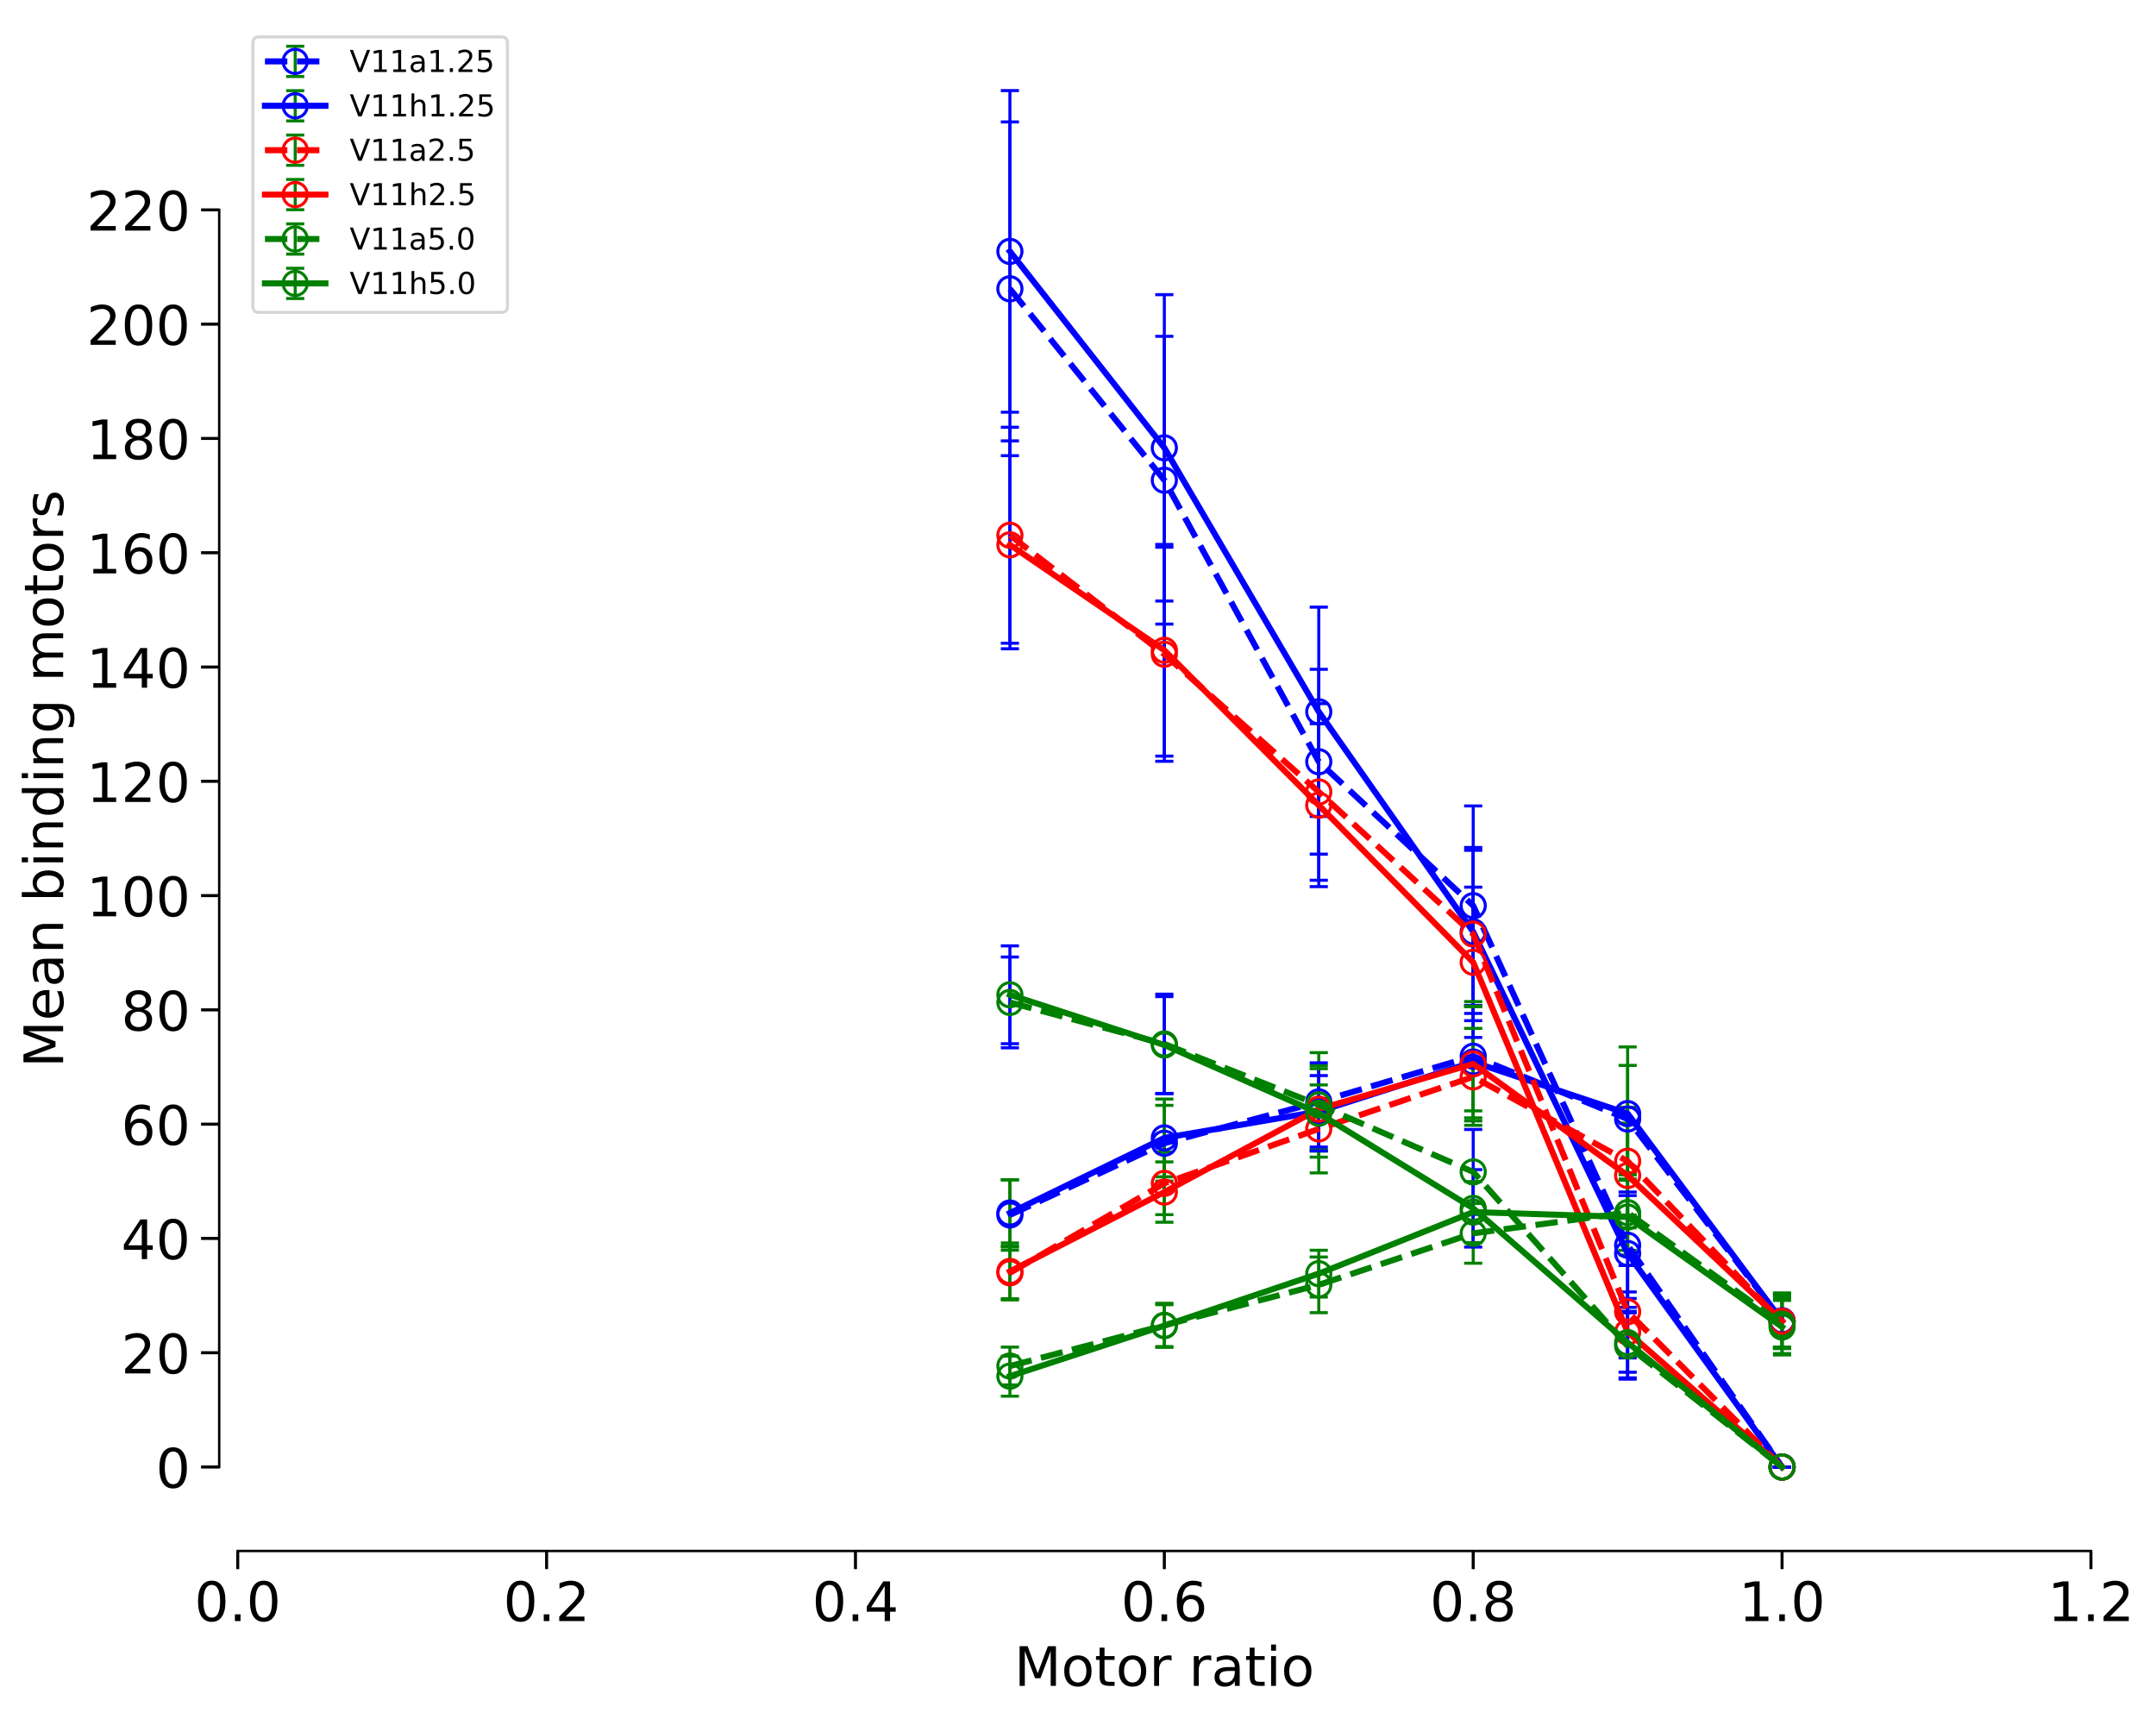 <?xml version="1.0" encoding="utf-8" standalone="no"?>
<!DOCTYPE svg PUBLIC "-//W3C//DTD SVG 1.1//EN"
  "http://www.w3.org/Graphics/SVG/1.1/DTD/svg11.dtd">
<!-- Created with matplotlib (https://matplotlib.org/) -->
<svg height="568.298pt" version="1.1" viewBox="0 0 712.876 568.298" width="712.876pt" xmlns="http://www.w3.org/2000/svg" xmlns:xlink="http://www.w3.org/1999/xlink">
 <defs>
  <style type="text/css">
*{stroke-linecap:butt;stroke-linejoin:round;}
  </style>
 </defs>
 <g id="figure_1">
  <g id="patch_1">
   <path d="M 0 568.298 
L 712.876 568.298 
L 712.876 0 
L 0 0 
z
" style="fill:#ffffff;"/>
  </g>
  <g id="axes_1">
   <g id="patch_2">
    <path d="M 78.606 507.751 
L 691.363 507.751 
L 691.363 7.2 
L 78.606 7.2 
z
" style="fill:#ffffff;"/>
   </g>
   <g id="matplotlib.axis_1">
    <g id="xtick_1">
     <g id="line2d_1">
      <defs>
       <path d="M 0 0 
L 0 6 
" id="me5206aa76c" style="stroke:#000000;"/>
      </defs>
      <g>
       <use style="stroke:#000000;" x="78.606" xlink:href="#me5206aa76c" y="512.757"/>
      </g>
     </g>
     <g id="text_1">
      <!-- 0.0 -->
      <defs>
       <path d="M 31.781 66.406 
Q 24.172 66.406 20.328 58.906 
Q 16.5 51.422 16.5 36.375 
Q 16.5 21.391 20.328 13.891 
Q 24.172 6.391 31.781 6.391 
Q 39.453 6.391 43.281 13.891 
Q 47.125 21.391 47.125 36.375 
Q 47.125 51.422 43.281 58.906 
Q 39.453 66.406 31.781 66.406 
z
M 31.781 74.219 
Q 44.047 74.219 50.516 64.516 
Q 56.984 54.828 56.984 36.375 
Q 56.984 17.969 50.516 8.266 
Q 44.047 -1.422 31.781 -1.422 
Q 19.531 -1.422 13.062 8.266 
Q 6.594 17.969 6.594 36.375 
Q 6.594 54.828 13.062 64.516 
Q 19.531 74.219 31.781 74.219 
z
" id="DejaVuSans-48"/>
       <path d="M 10.688 12.406 
L 21 12.406 
L 21 0 
L 10.688 0 
z
" id="DejaVuSans-46"/>
      </defs>
      <g transform="translate(64.293 535.934)scale(0.18 -0.18)">
       <use xlink:href="#DejaVuSans-48"/>
       <use x="63.623" xlink:href="#DejaVuSans-46"/>
       <use x="95.41" xlink:href="#DejaVuSans-48"/>
      </g>
     </g>
    </g>
    <g id="xtick_2">
     <g id="line2d_2">
      <g>
       <use style="stroke:#000000;" x="180.732" xlink:href="#me5206aa76c" y="512.757"/>
      </g>
     </g>
     <g id="text_2">
      <!-- 0.2 -->
      <defs>
       <path d="M 19.188 8.297 
L 53.609 8.297 
L 53.609 0 
L 7.328 0 
L 7.328 8.297 
Q 12.938 14.109 22.625 23.891 
Q 32.328 33.688 34.812 36.531 
Q 39.547 41.844 41.422 45.531 
Q 43.312 49.219 43.312 52.781 
Q 43.312 58.594 39.234 62.25 
Q 35.156 65.922 28.609 65.922 
Q 23.969 65.922 18.812 64.312 
Q 13.672 62.703 7.812 59.422 
L 7.812 69.391 
Q 13.766 71.781 18.938 73 
Q 24.125 74.219 28.422 74.219 
Q 39.75 74.219 46.484 68.547 
Q 53.219 62.891 53.219 53.422 
Q 53.219 48.922 51.531 44.891 
Q 49.859 40.875 45.406 35.406 
Q 44.188 33.984 37.641 27.219 
Q 31.109 20.453 19.188 8.297 
z
" id="DejaVuSans-50"/>
      </defs>
      <g transform="translate(166.419 535.934)scale(0.18 -0.18)">
       <use xlink:href="#DejaVuSans-48"/>
       <use x="63.623" xlink:href="#DejaVuSans-46"/>
       <use x="95.41" xlink:href="#DejaVuSans-50"/>
      </g>
     </g>
    </g>
    <g id="xtick_3">
     <g id="line2d_3">
      <g>
       <use style="stroke:#000000;" x="282.858" xlink:href="#me5206aa76c" y="512.757"/>
      </g>
     </g>
     <g id="text_3">
      <!-- 0.4 -->
      <defs>
       <path d="M 37.797 64.312 
L 12.891 25.391 
L 37.797 25.391 
z
M 35.203 72.906 
L 47.609 72.906 
L 47.609 25.391 
L 58.016 25.391 
L 58.016 17.188 
L 47.609 17.188 
L 47.609 0 
L 37.797 0 
L 37.797 17.188 
L 4.891 17.188 
L 4.891 26.703 
z
" id="DejaVuSans-52"/>
      </defs>
      <g transform="translate(268.545 535.934)scale(0.18 -0.18)">
       <use xlink:href="#DejaVuSans-48"/>
       <use x="63.623" xlink:href="#DejaVuSans-46"/>
       <use x="95.41" xlink:href="#DejaVuSans-52"/>
      </g>
     </g>
    </g>
    <g id="xtick_4">
     <g id="line2d_4">
      <g>
       <use style="stroke:#000000;" x="384.984" xlink:href="#me5206aa76c" y="512.757"/>
      </g>
     </g>
     <g id="text_4">
      <!-- 0.6 -->
      <defs>
       <path d="M 33.016 40.375 
Q 26.375 40.375 22.484 35.828 
Q 18.609 31.297 18.609 23.391 
Q 18.609 15.531 22.484 10.953 
Q 26.375 6.391 33.016 6.391 
Q 39.656 6.391 43.531 10.953 
Q 47.406 15.531 47.406 23.391 
Q 47.406 31.297 43.531 35.828 
Q 39.656 40.375 33.016 40.375 
z
M 52.594 71.297 
L 52.594 62.312 
Q 48.875 64.062 45.094 64.984 
Q 41.312 65.922 37.594 65.922 
Q 27.828 65.922 22.672 59.328 
Q 17.531 52.734 16.797 39.406 
Q 19.672 43.656 24.016 45.922 
Q 28.375 48.188 33.594 48.188 
Q 44.578 48.188 50.953 41.516 
Q 57.328 34.859 57.328 23.391 
Q 57.328 12.156 50.688 5.359 
Q 44.047 -1.422 33.016 -1.422 
Q 20.359 -1.422 13.672 8.266 
Q 6.984 17.969 6.984 36.375 
Q 6.984 53.656 15.188 63.938 
Q 23.391 74.219 37.203 74.219 
Q 40.922 74.219 44.703 73.484 
Q 48.484 72.75 52.594 71.297 
z
" id="DejaVuSans-54"/>
      </defs>
      <g transform="translate(370.672 535.934)scale(0.18 -0.18)">
       <use xlink:href="#DejaVuSans-48"/>
       <use x="63.623" xlink:href="#DejaVuSans-46"/>
       <use x="95.41" xlink:href="#DejaVuSans-54"/>
      </g>
     </g>
    </g>
    <g id="xtick_5">
     <g id="line2d_5">
      <g>
       <use style="stroke:#000000;" x="487.111" xlink:href="#me5206aa76c" y="512.757"/>
      </g>
     </g>
     <g id="text_5">
      <!-- 0.8 -->
      <defs>
       <path d="M 31.781 34.625 
Q 24.75 34.625 20.719 30.859 
Q 16.703 27.094 16.703 20.516 
Q 16.703 13.922 20.719 10.156 
Q 24.75 6.391 31.781 6.391 
Q 38.812 6.391 42.859 10.172 
Q 46.922 13.969 46.922 20.516 
Q 46.922 27.094 42.891 30.859 
Q 38.875 34.625 31.781 34.625 
z
M 21.922 38.812 
Q 15.578 40.375 12.031 44.719 
Q 8.5 49.078 8.5 55.328 
Q 8.5 64.062 14.719 69.141 
Q 20.953 74.219 31.781 74.219 
Q 42.672 74.219 48.875 69.141 
Q 55.078 64.062 55.078 55.328 
Q 55.078 49.078 51.531 44.719 
Q 48 40.375 41.703 38.812 
Q 48.828 37.156 52.797 32.312 
Q 56.781 27.484 56.781 20.516 
Q 56.781 9.906 50.312 4.234 
Q 43.844 -1.422 31.781 -1.422 
Q 19.734 -1.422 13.25 4.234 
Q 6.781 9.906 6.781 20.516 
Q 6.781 27.484 10.781 32.312 
Q 14.797 37.156 21.922 38.812 
z
M 18.312 54.391 
Q 18.312 48.734 21.844 45.562 
Q 25.391 42.391 31.781 42.391 
Q 38.141 42.391 41.719 45.562 
Q 45.312 48.734 45.312 54.391 
Q 45.312 60.062 41.719 63.234 
Q 38.141 66.406 31.781 66.406 
Q 25.391 66.406 21.844 63.234 
Q 18.312 60.062 18.312 54.391 
z
" id="DejaVuSans-56"/>
      </defs>
      <g transform="translate(472.798 535.934)scale(0.18 -0.18)">
       <use xlink:href="#DejaVuSans-48"/>
       <use x="63.623" xlink:href="#DejaVuSans-46"/>
       <use x="95.41" xlink:href="#DejaVuSans-56"/>
      </g>
     </g>
    </g>
    <g id="xtick_6">
     <g id="line2d_6">
      <g>
       <use style="stroke:#000000;" x="589.237" xlink:href="#me5206aa76c" y="512.757"/>
      </g>
     </g>
     <g id="text_6">
      <!-- 1.0 -->
      <defs>
       <path d="M 12.406 8.297 
L 28.516 8.297 
L 28.516 63.922 
L 10.984 60.406 
L 10.984 69.391 
L 28.422 72.906 
L 38.281 72.906 
L 38.281 8.297 
L 54.391 8.297 
L 54.391 0 
L 12.406 0 
z
" id="DejaVuSans-49"/>
      </defs>
      <g transform="translate(574.924 535.934)scale(0.18 -0.18)">
       <use xlink:href="#DejaVuSans-49"/>
       <use x="63.623" xlink:href="#DejaVuSans-46"/>
       <use x="95.41" xlink:href="#DejaVuSans-48"/>
      </g>
     </g>
    </g>
    <g id="xtick_7">
     <g id="line2d_7">
      <g>
       <use style="stroke:#000000;" x="691.363" xlink:href="#me5206aa76c" y="512.757"/>
      </g>
     </g>
     <g id="text_7">
      <!-- 1.2 -->
      <g transform="translate(677.05 535.934)scale(0.18 -0.18)">
       <use xlink:href="#DejaVuSans-49"/>
       <use x="63.623" xlink:href="#DejaVuSans-46"/>
       <use x="95.41" xlink:href="#DejaVuSans-50"/>
      </g>
     </g>
    </g>
    <g id="text_8">
     <!-- Motor ratio -->
     <defs>
      <path d="M 9.812 72.906 
L 24.516 72.906 
L 43.109 23.297 
L 61.812 72.906 
L 76.516 72.906 
L 76.516 0 
L 66.891 0 
L 66.891 64.016 
L 48.094 14.016 
L 38.188 14.016 
L 19.391 64.016 
L 19.391 0 
L 9.812 0 
z
" id="DejaVuSans-77"/>
      <path d="M 30.609 48.391 
Q 23.391 48.391 19.188 42.75 
Q 14.984 37.109 14.984 27.297 
Q 14.984 17.484 19.156 11.844 
Q 23.344 6.203 30.609 6.203 
Q 37.797 6.203 41.984 11.859 
Q 46.188 17.531 46.188 27.297 
Q 46.188 37.016 41.984 42.703 
Q 37.797 48.391 30.609 48.391 
z
M 30.609 56 
Q 42.328 56 49.016 48.375 
Q 55.719 40.766 55.719 27.297 
Q 55.719 13.875 49.016 6.219 
Q 42.328 -1.422 30.609 -1.422 
Q 18.844 -1.422 12.172 6.219 
Q 5.516 13.875 5.516 27.297 
Q 5.516 40.766 12.172 48.375 
Q 18.844 56 30.609 56 
z
" id="DejaVuSans-111"/>
      <path d="M 18.312 70.219 
L 18.312 54.688 
L 36.812 54.688 
L 36.812 47.703 
L 18.312 47.703 
L 18.312 18.016 
Q 18.312 11.328 20.141 9.422 
Q 21.969 7.516 27.594 7.516 
L 36.812 7.516 
L 36.812 0 
L 27.594 0 
Q 17.188 0 13.234 3.875 
Q 9.281 7.766 9.281 18.016 
L 9.281 47.703 
L 2.688 47.703 
L 2.688 54.688 
L 9.281 54.688 
L 9.281 70.219 
z
" id="DejaVuSans-116"/>
      <path d="M 41.109 46.297 
Q 39.594 47.172 37.812 47.578 
Q 36.031 48 33.891 48 
Q 26.266 48 22.188 43.047 
Q 18.109 38.094 18.109 28.812 
L 18.109 0 
L 9.078 0 
L 9.078 54.688 
L 18.109 54.688 
L 18.109 46.188 
Q 20.953 51.172 25.484 53.578 
Q 30.031 56 36.531 56 
Q 37.453 56 38.578 55.875 
Q 39.703 55.766 41.062 55.516 
z
" id="DejaVuSans-114"/>
      <path id="DejaVuSans-32"/>
      <path d="M 34.281 27.484 
Q 23.391 27.484 19.188 25 
Q 14.984 22.516 14.984 16.5 
Q 14.984 11.719 18.141 8.906 
Q 21.297 6.109 26.703 6.109 
Q 34.188 6.109 38.703 11.406 
Q 43.219 16.703 43.219 25.484 
L 43.219 27.484 
z
M 52.203 31.203 
L 52.203 0 
L 43.219 0 
L 43.219 8.297 
Q 40.141 3.328 35.547 0.953 
Q 30.953 -1.422 24.312 -1.422 
Q 15.922 -1.422 10.953 3.297 
Q 6 8.016 6 15.922 
Q 6 25.141 12.172 29.828 
Q 18.359 34.516 30.609 34.516 
L 43.219 34.516 
L 43.219 35.406 
Q 43.219 41.609 39.141 45 
Q 35.062 48.391 27.688 48.391 
Q 23 48.391 18.547 47.266 
Q 14.109 46.141 10.016 43.891 
L 10.016 52.203 
Q 14.938 54.109 19.578 55.047 
Q 24.219 56 28.609 56 
Q 40.484 56 46.344 49.844 
Q 52.203 43.703 52.203 31.203 
z
" id="DejaVuSans-97"/>
      <path d="M 9.422 54.688 
L 18.406 54.688 
L 18.406 0 
L 9.422 0 
z
M 9.422 75.984 
L 18.406 75.984 
L 18.406 64.594 
L 9.422 64.594 
z
" id="DejaVuSans-105"/>
     </defs>
     <g transform="translate(335.366 557.355)scale(0.18 -0.18)">
      <use xlink:href="#DejaVuSans-77"/>
      <use x="86.279" xlink:href="#DejaVuSans-111"/>
      <use x="147.461" xlink:href="#DejaVuSans-116"/>
      <use x="186.67" xlink:href="#DejaVuSans-111"/>
      <use x="247.852" xlink:href="#DejaVuSans-114"/>
      <use x="288.965" xlink:href="#DejaVuSans-32"/>
      <use x="320.752" xlink:href="#DejaVuSans-114"/>
      <use x="361.865" xlink:href="#DejaVuSans-97"/>
      <use x="423.145" xlink:href="#DejaVuSans-116"/>
      <use x="462.354" xlink:href="#DejaVuSans-105"/>
      <use x="490.137" xlink:href="#DejaVuSans-111"/>
     </g>
    </g>
   </g>
   <g id="matplotlib.axis_2">
    <g id="ytick_1">
     <g id="line2d_8">
      <defs>
       <path d="M 0 0 
L -6 0 
" id="mdb03324bf6" style="stroke:#000000;"/>
      </defs>
      <g>
       <use style="stroke:#000000;" x="72.478" xlink:href="#mdb03324bf6" y="484.999"/>
      </g>
     </g>
     <g id="text_9">
      <!-- 0 -->
      <g transform="translate(51.526 491.837)scale(0.18 -0.18)">
       <use xlink:href="#DejaVuSans-48"/>
      </g>
     </g>
    </g>
    <g id="ytick_2">
     <g id="line2d_9">
      <g>
       <use style="stroke:#000000;" x="72.478" xlink:href="#mdb03324bf6" y="447.216"/>
      </g>
     </g>
     <g id="text_10">
      <!-- 20 -->
      <g transform="translate(40.073 454.055)scale(0.18 -0.18)">
       <use xlink:href="#DejaVuSans-50"/>
       <use x="63.623" xlink:href="#DejaVuSans-48"/>
      </g>
     </g>
    </g>
    <g id="ytick_3">
     <g id="line2d_10">
      <g>
       <use style="stroke:#000000;" x="72.478" xlink:href="#mdb03324bf6" y="409.433"/>
      </g>
     </g>
     <g id="text_11">
      <!-- 40 -->
      <g transform="translate(40.073 416.272)scale(0.18 -0.18)">
       <use xlink:href="#DejaVuSans-52"/>
       <use x="63.623" xlink:href="#DejaVuSans-48"/>
      </g>
     </g>
    </g>
    <g id="ytick_4">
     <g id="line2d_11">
      <g>
       <use style="stroke:#000000;" x="72.478" xlink:href="#mdb03324bf6" y="371.651"/>
      </g>
     </g>
     <g id="text_12">
      <!-- 60 -->
      <g transform="translate(40.073 378.489)scale(0.18 -0.18)">
       <use xlink:href="#DejaVuSans-54"/>
       <use x="63.623" xlink:href="#DejaVuSans-48"/>
      </g>
     </g>
    </g>
    <g id="ytick_5">
     <g id="line2d_12">
      <g>
       <use style="stroke:#000000;" x="72.478" xlink:href="#mdb03324bf6" y="333.868"/>
      </g>
     </g>
     <g id="text_13">
      <!-- 80 -->
      <g transform="translate(40.073 340.707)scale(0.18 -0.18)">
       <use xlink:href="#DejaVuSans-56"/>
       <use x="63.623" xlink:href="#DejaVuSans-48"/>
      </g>
     </g>
    </g>
    <g id="ytick_6">
     <g id="line2d_13">
      <g>
       <use style="stroke:#000000;" x="72.478" xlink:href="#mdb03324bf6" y="296.085"/>
      </g>
     </g>
     <g id="text_14">
      <!-- 100 -->
      <g transform="translate(28.621 302.924)scale(0.18 -0.18)">
       <use xlink:href="#DejaVuSans-49"/>
       <use x="63.623" xlink:href="#DejaVuSans-48"/>
       <use x="127.246" xlink:href="#DejaVuSans-48"/>
      </g>
     </g>
    </g>
    <g id="ytick_7">
     <g id="line2d_14">
      <g>
       <use style="stroke:#000000;" x="72.478" xlink:href="#mdb03324bf6" y="258.303"/>
      </g>
     </g>
     <g id="text_15">
      <!-- 120 -->
      <g transform="translate(28.621 265.141)scale(0.18 -0.18)">
       <use xlink:href="#DejaVuSans-49"/>
       <use x="63.623" xlink:href="#DejaVuSans-50"/>
       <use x="127.246" xlink:href="#DejaVuSans-48"/>
      </g>
     </g>
    </g>
    <g id="ytick_8">
     <g id="line2d_15">
      <g>
       <use style="stroke:#000000;" x="72.478" xlink:href="#mdb03324bf6" y="220.52"/>
      </g>
     </g>
     <g id="text_16">
      <!-- 140 -->
      <g transform="translate(28.621 227.358)scale(0.18 -0.18)">
       <use xlink:href="#DejaVuSans-49"/>
       <use x="63.623" xlink:href="#DejaVuSans-52"/>
       <use x="127.246" xlink:href="#DejaVuSans-48"/>
      </g>
     </g>
    </g>
    <g id="ytick_9">
     <g id="line2d_16">
      <g>
       <use style="stroke:#000000;" x="72.478" xlink:href="#mdb03324bf6" y="182.737"/>
      </g>
     </g>
     <g id="text_17">
      <!-- 160 -->
      <g transform="translate(28.621 189.576)scale(0.18 -0.18)">
       <use xlink:href="#DejaVuSans-49"/>
       <use x="63.623" xlink:href="#DejaVuSans-54"/>
       <use x="127.246" xlink:href="#DejaVuSans-48"/>
      </g>
     </g>
    </g>
    <g id="ytick_10">
     <g id="line2d_17">
      <g>
       <use style="stroke:#000000;" x="72.478" xlink:href="#mdb03324bf6" y="144.954"/>
      </g>
     </g>
     <g id="text_18">
      <!-- 180 -->
      <g transform="translate(28.621 151.793)scale(0.18 -0.18)">
       <use xlink:href="#DejaVuSans-49"/>
       <use x="63.623" xlink:href="#DejaVuSans-56"/>
       <use x="127.246" xlink:href="#DejaVuSans-48"/>
      </g>
     </g>
    </g>
    <g id="ytick_11">
     <g id="line2d_18">
      <g>
       <use style="stroke:#000000;" x="72.478" xlink:href="#mdb03324bf6" y="107.172"/>
      </g>
     </g>
     <g id="text_19">
      <!-- 200 -->
      <g transform="translate(28.621 114.01)scale(0.18 -0.18)">
       <use xlink:href="#DejaVuSans-50"/>
       <use x="63.623" xlink:href="#DejaVuSans-48"/>
       <use x="127.246" xlink:href="#DejaVuSans-48"/>
      </g>
     </g>
    </g>
    <g id="ytick_12">
     <g id="line2d_19">
      <g>
       <use style="stroke:#000000;" x="72.478" xlink:href="#mdb03324bf6" y="69.389"/>
      </g>
     </g>
     <g id="text_20">
      <!-- 220 -->
      <g transform="translate(28.621 76.228)scale(0.18 -0.18)">
       <use xlink:href="#DejaVuSans-50"/>
       <use x="63.623" xlink:href="#DejaVuSans-50"/>
       <use x="127.246" xlink:href="#DejaVuSans-48"/>
      </g>
     </g>
    </g>
    <g id="text_21">
     <!-- Mean binding motors -->
     <defs>
      <path d="M 56.203 29.594 
L 56.203 25.203 
L 14.891 25.203 
Q 15.484 15.922 20.484 11.062 
Q 25.484 6.203 34.422 6.203 
Q 39.594 6.203 44.453 7.469 
Q 49.312 8.734 54.109 11.281 
L 54.109 2.781 
Q 49.266 0.734 44.188 -0.344 
Q 39.109 -1.422 33.891 -1.422 
Q 20.797 -1.422 13.156 6.188 
Q 5.516 13.812 5.516 26.812 
Q 5.516 40.234 12.766 48.109 
Q 20.016 56 32.328 56 
Q 43.359 56 49.781 48.891 
Q 56.203 41.797 56.203 29.594 
z
M 47.219 32.234 
Q 47.125 39.594 43.094 43.984 
Q 39.062 48.391 32.422 48.391 
Q 24.906 48.391 20.391 44.141 
Q 15.875 39.891 15.188 32.172 
z
" id="DejaVuSans-101"/>
      <path d="M 54.891 33.016 
L 54.891 0 
L 45.906 0 
L 45.906 32.719 
Q 45.906 40.484 42.875 44.328 
Q 39.844 48.188 33.797 48.188 
Q 26.516 48.188 22.312 43.547 
Q 18.109 38.922 18.109 30.906 
L 18.109 0 
L 9.078 0 
L 9.078 54.688 
L 18.109 54.688 
L 18.109 46.188 
Q 21.344 51.125 25.703 53.562 
Q 30.078 56 35.797 56 
Q 45.219 56 50.047 50.172 
Q 54.891 44.344 54.891 33.016 
z
" id="DejaVuSans-110"/>
      <path d="M 48.688 27.297 
Q 48.688 37.203 44.609 42.844 
Q 40.531 48.484 33.406 48.484 
Q 26.266 48.484 22.188 42.844 
Q 18.109 37.203 18.109 27.297 
Q 18.109 17.391 22.188 11.75 
Q 26.266 6.109 33.406 6.109 
Q 40.531 6.109 44.609 11.75 
Q 48.688 17.391 48.688 27.297 
z
M 18.109 46.391 
Q 20.953 51.266 25.266 53.625 
Q 29.594 56 35.594 56 
Q 45.562 56 51.781 48.094 
Q 58.016 40.188 58.016 27.297 
Q 58.016 14.406 51.781 6.484 
Q 45.562 -1.422 35.594 -1.422 
Q 29.594 -1.422 25.266 0.953 
Q 20.953 3.328 18.109 8.203 
L 18.109 0 
L 9.078 0 
L 9.078 75.984 
L 18.109 75.984 
z
" id="DejaVuSans-98"/>
      <path d="M 45.406 46.391 
L 45.406 75.984 
L 54.391 75.984 
L 54.391 0 
L 45.406 0 
L 45.406 8.203 
Q 42.578 3.328 38.25 0.953 
Q 33.938 -1.422 27.875 -1.422 
Q 17.969 -1.422 11.734 6.484 
Q 5.516 14.406 5.516 27.297 
Q 5.516 40.188 11.734 48.094 
Q 17.969 56 27.875 56 
Q 33.938 56 38.25 53.625 
Q 42.578 51.266 45.406 46.391 
z
M 14.797 27.297 
Q 14.797 17.391 18.875 11.75 
Q 22.953 6.109 30.078 6.109 
Q 37.203 6.109 41.297 11.75 
Q 45.406 17.391 45.406 27.297 
Q 45.406 37.203 41.297 42.844 
Q 37.203 48.484 30.078 48.484 
Q 22.953 48.484 18.875 42.844 
Q 14.797 37.203 14.797 27.297 
z
" id="DejaVuSans-100"/>
      <path d="M 45.406 27.984 
Q 45.406 37.75 41.375 43.109 
Q 37.359 48.484 30.078 48.484 
Q 22.859 48.484 18.828 43.109 
Q 14.797 37.75 14.797 27.984 
Q 14.797 18.266 18.828 12.891 
Q 22.859 7.516 30.078 7.516 
Q 37.359 7.516 41.375 12.891 
Q 45.406 18.266 45.406 27.984 
z
M 54.391 6.781 
Q 54.391 -7.172 48.188 -13.984 
Q 42 -20.797 29.203 -20.797 
Q 24.469 -20.797 20.266 -20.094 
Q 16.062 -19.391 12.109 -17.922 
L 12.109 -9.188 
Q 16.062 -11.328 19.922 -12.344 
Q 23.781 -13.375 27.781 -13.375 
Q 36.625 -13.375 41.016 -8.766 
Q 45.406 -4.156 45.406 5.172 
L 45.406 9.625 
Q 42.625 4.781 38.281 2.391 
Q 33.938 0 27.875 0 
Q 17.828 0 11.672 7.656 
Q 5.516 15.328 5.516 27.984 
Q 5.516 40.672 11.672 48.328 
Q 17.828 56 27.875 56 
Q 33.938 56 38.281 53.609 
Q 42.625 51.219 45.406 46.391 
L 45.406 54.688 
L 54.391 54.688 
z
" id="DejaVuSans-103"/>
      <path d="M 52 44.188 
Q 55.375 50.25 60.062 53.125 
Q 64.75 56 71.094 56 
Q 79.641 56 84.281 50.016 
Q 88.922 44.047 88.922 33.016 
L 88.922 0 
L 79.891 0 
L 79.891 32.719 
Q 79.891 40.578 77.094 44.375 
Q 74.312 48.188 68.609 48.188 
Q 61.625 48.188 57.562 43.547 
Q 53.516 38.922 53.516 30.906 
L 53.516 0 
L 44.484 0 
L 44.484 32.719 
Q 44.484 40.625 41.703 44.406 
Q 38.922 48.188 33.109 48.188 
Q 26.219 48.188 22.156 43.531 
Q 18.109 38.875 18.109 30.906 
L 18.109 0 
L 9.078 0 
L 9.078 54.688 
L 18.109 54.688 
L 18.109 46.188 
Q 21.188 51.219 25.484 53.609 
Q 29.781 56 35.688 56 
Q 41.656 56 45.828 52.969 
Q 50 49.953 52 44.188 
z
" id="DejaVuSans-109"/>
      <path d="M 44.281 53.078 
L 44.281 44.578 
Q 40.484 46.531 36.375 47.5 
Q 32.281 48.484 27.875 48.484 
Q 21.188 48.484 17.844 46.438 
Q 14.5 44.391 14.5 40.281 
Q 14.5 37.156 16.891 35.375 
Q 19.281 33.594 26.516 31.984 
L 29.594 31.297 
Q 39.156 29.25 43.188 25.516 
Q 47.219 21.781 47.219 15.094 
Q 47.219 7.469 41.188 3.016 
Q 35.156 -1.422 24.609 -1.422 
Q 20.219 -1.422 15.453 -0.562 
Q 10.688 0.297 5.422 2 
L 5.422 11.281 
Q 10.406 8.688 15.234 7.391 
Q 20.062 6.109 24.812 6.109 
Q 31.156 6.109 34.562 8.281 
Q 37.984 10.453 37.984 14.406 
Q 37.984 18.062 35.516 20.016 
Q 33.062 21.969 24.703 23.781 
L 21.578 24.516 
Q 13.234 26.266 9.516 29.906 
Q 5.812 33.547 5.812 39.891 
Q 5.812 47.609 11.281 51.797 
Q 16.75 56 26.812 56 
Q 31.781 56 36.172 55.266 
Q 40.578 54.547 44.281 53.078 
z
" id="DejaVuSans-115"/>
     </defs>
     <g transform="translate(20.877 352.964)rotate(-90)scale(0.18 -0.18)">
      <use xlink:href="#DejaVuSans-77"/>
      <use x="86.279" xlink:href="#DejaVuSans-101"/>
      <use x="147.803" xlink:href="#DejaVuSans-97"/>
      <use x="209.082" xlink:href="#DejaVuSans-110"/>
      <use x="272.461" xlink:href="#DejaVuSans-32"/>
      <use x="304.248" xlink:href="#DejaVuSans-98"/>
      <use x="367.725" xlink:href="#DejaVuSans-105"/>
      <use x="395.508" xlink:href="#DejaVuSans-110"/>
      <use x="458.887" xlink:href="#DejaVuSans-100"/>
      <use x="522.363" xlink:href="#DejaVuSans-105"/>
      <use x="550.146" xlink:href="#DejaVuSans-110"/>
      <use x="613.525" xlink:href="#DejaVuSans-103"/>
      <use x="677.002" xlink:href="#DejaVuSans-32"/>
      <use x="708.789" xlink:href="#DejaVuSans-109"/>
      <use x="806.201" xlink:href="#DejaVuSans-111"/>
      <use x="867.383" xlink:href="#DejaVuSans-116"/>
      <use x="906.592" xlink:href="#DejaVuSans-111"/>
      <use x="967.773" xlink:href="#DejaVuSans-114"/>
      <use x="1008.887" xlink:href="#DejaVuSans-115"/>
     </g>
    </g>
   </g>
   <g id="LineCollection_1">
    <path clip-path="url(#p3ba1e6fdec)" d="M 333.921 413.337 
L 333.921 390.005 
" style="fill:none;stroke:#008000;"/>
    <path clip-path="url(#p3ba1e6fdec)" d="M 384.984 390.463 
L 384.984 365.445 
" style="fill:none;stroke:#008000;"/>
    <path clip-path="url(#p3ba1e6fdec)" d="M 436.048 380.551 
L 436.048 348.012 
" style="fill:none;stroke:#008000;"/>
    <path clip-path="url(#p3ba1e6fdec)" d="M 487.111 367.258 
L 487.111 331.116 
" style="fill:none;stroke:#008000;"/>
    <path clip-path="url(#p3ba1e6fdec)" d="M 538.174 387.673 
L 538.174 352.224 
" style="fill:none;stroke:#008000;"/>
    <path clip-path="url(#p3ba1e6fdec)" d="M 589.237 445.448 
L 589.237 427.924 
" style="fill:none;stroke:#008000;"/>
   </g>
   <g id="LineCollection_2">
    <path clip-path="url(#p3ba1e6fdec)" d="M 333.921 150.653 
L 333.921 40.309 
" style="fill:none;stroke:#0000ff;"/>
    <path clip-path="url(#p3ba1e6fdec)" d="M 384.984 206.327 
L 384.984 111.19 
" style="fill:none;stroke:#0000ff;"/>
    <path clip-path="url(#p3ba1e6fdec)" d="M 436.048 282.388 
L 436.048 221.274 
" style="fill:none;stroke:#0000ff;"/>
    <path clip-path="url(#p3ba1e6fdec)" d="M 487.111 332.385 
L 487.111 266.444 
" style="fill:none;stroke:#0000ff;"/>
    <path clip-path="url(#p3ba1e6fdec)" d="M 538.174 429.277 
L 538.174 394.079 
" style="fill:none;stroke:#0000ff;"/>
    <path clip-path="url(#p3ba1e6fdec)" d="M 589.237 484.999 
L 589.237 484.999 
" style="fill:none;stroke:#0000ff;"/>
   </g>
   <g id="LineCollection_3">
    <path clip-path="url(#p3ba1e6fdec)" d="M 333.921 411.934 
L 333.921 390.099 
" style="fill:none;stroke:#008000;"/>
    <path clip-path="url(#p3ba1e6fdec)" d="M 384.984 389.045 
L 384.984 363.347 
" style="fill:none;stroke:#008000;"/>
    <path clip-path="url(#p3ba1e6fdec)" d="M 436.048 382.548 
L 436.048 352.336 
" style="fill:none;stroke:#008000;"/>
    <path clip-path="url(#p3ba1e6fdec)" d="M 487.111 369.559 
L 487.111 332.63 
" style="fill:none;stroke:#008000;"/>
    <path clip-path="url(#p3ba1e6fdec)" d="M 538.174 390.193 
L 538.174 346.113 
" style="fill:none;stroke:#008000;"/>
    <path clip-path="url(#p3ba1e6fdec)" d="M 589.237 445.846 
L 589.237 427.488 
" style="fill:none;stroke:#008000;"/>
   </g>
   <g id="LineCollection_4">
    <path clip-path="url(#p3ba1e6fdec)" d="M 333.921 136.284 
L 333.921 29.952 
" style="fill:none;stroke:#0000ff;"/>
    <path clip-path="url(#p3ba1e6fdec)" d="M 384.984 198.707 
L 384.984 97.412 
" style="fill:none;stroke:#0000ff;"/>
    <path clip-path="url(#p3ba1e6fdec)" d="M 436.048 269.915 
L 436.048 200.715 
" style="fill:none;stroke:#0000ff;"/>
    <path clip-path="url(#p3ba1e6fdec)" d="M 487.111 335.037 
L 487.111 281.113 
" style="fill:none;stroke:#0000ff;"/>
    <path clip-path="url(#p3ba1e6fdec)" d="M 538.174 433.526 
L 538.174 395.254 
" style="fill:none;stroke:#0000ff;"/>
    <path clip-path="url(#p3ba1e6fdec)" d="M 589.237 484.999 
L 589.237 484.999 
" style="fill:none;stroke:#0000ff;"/>
   </g>
   <g id="LineCollection_5">
    <path clip-path="url(#p3ba1e6fdec)" d="M 333.921 429.354 
L 333.921 412.257 
" style="fill:none;stroke:#008000;"/>
    <path clip-path="url(#p3ba1e6fdec)" d="M 384.984 401.565 
L 384.984 380.866 
" style="fill:none;stroke:#008000;"/>
    <path clip-path="url(#p3ba1e6fdec)" d="M 436.048 387.766 
L 436.048 358.678 
" style="fill:none;stroke:#008000;"/>
    <path clip-path="url(#p3ba1e6fdec)" d="M 487.111 372.037 
L 487.111 339.99 
" style="fill:none;stroke:#008000;"/>
    <path clip-path="url(#p3ba1e6fdec)" d="M 538.174 401.708 
L 538.174 366.096 
" style="fill:none;stroke:#008000;"/>
    <path clip-path="url(#p3ba1e6fdec)" d="M 589.237 445.353 
L 589.237 429.028 
" style="fill:none;stroke:#008000;"/>
   </g>
   <g id="LineCollection_6">
    <path clip-path="url(#p3ba1e6fdec)" d="M 333.921 212.66 
L 333.921 141.255 
" style="fill:none;stroke:#0000ff;"/>
    <path clip-path="url(#p3ba1e6fdec)" d="M 384.984 251.679 
L 384.984 180.906 
" style="fill:none;stroke:#0000ff;"/>
    <path clip-path="url(#p3ba1e6fdec)" d="M 436.048 291.014 
L 436.048 232.624 
" style="fill:none;stroke:#0000ff;"/>
    <path clip-path="url(#p3ba1e6fdec)" d="M 487.111 337.43 
L 487.111 280.179 
" style="fill:none;stroke:#0000ff;"/>
    <path clip-path="url(#p3ba1e6fdec)" d="M 538.174 448.932 
L 538.174 418.379 
" style="fill:none;stroke:#0000ff;"/>
    <path clip-path="url(#p3ba1e6fdec)" d="M 589.237 484.999 
L 589.237 484.999 
" style="fill:none;stroke:#0000ff;"/>
   </g>
   <g id="LineCollection_7">
    <path clip-path="url(#p3ba1e6fdec)" d="M 333.921 429.755 
L 333.921 410.921 
" style="fill:none;stroke:#008000;"/>
    <path clip-path="url(#p3ba1e6fdec)" d="M 384.984 404.065 
L 384.984 384.127 
" style="fill:none;stroke:#008000;"/>
    <path clip-path="url(#p3ba1e6fdec)" d="M 436.048 380.033 
L 436.048 353.318 
" style="fill:none;stroke:#008000;"/>
    <path clip-path="url(#p3ba1e6fdec)" d="M 487.111 370.6 
L 487.111 332.823 
" style="fill:none;stroke:#008000;"/>
    <path clip-path="url(#p3ba1e6fdec)" d="M 538.174 405.915 
L 538.174 371.316 
" style="fill:none;stroke:#008000;"/>
    <path clip-path="url(#p3ba1e6fdec)" d="M 589.237 445.46 
L 589.237 428.136 
" style="fill:none;stroke:#008000;"/>
   </g>
   <g id="LineCollection_8">
    <path clip-path="url(#p3ba1e6fdec)" d="M 333.921 214.477 
L 333.921 145.76 
" style="fill:none;stroke:#0000ff;"/>
    <path clip-path="url(#p3ba1e6fdec)" d="M 384.984 249.976 
L 384.984 179.99 
" style="fill:none;stroke:#0000ff;"/>
    <path clip-path="url(#p3ba1e6fdec)" d="M 436.048 293.127 
L 436.048 239.264 
" style="fill:none;stroke:#0000ff;"/>
    <path clip-path="url(#p3ba1e6fdec)" d="M 487.111 342.978 
L 487.111 293.298 
" style="fill:none;stroke:#0000ff;"/>
    <path clip-path="url(#p3ba1e6fdec)" d="M 538.174 453.66 
L 538.174 427.119 
" style="fill:none;stroke:#0000ff;"/>
    <path clip-path="url(#p3ba1e6fdec)" d="M 589.237 484.999 
L 589.237 484.999 
" style="fill:none;stroke:#0000ff;"/>
   </g>
   <g id="LineCollection_9">
    <path clip-path="url(#p3ba1e6fdec)" d="M 333.921 457.864 
L 333.921 445.36 
" style="fill:none;stroke:#008000;"/>
    <path clip-path="url(#p3ba1e6fdec)" d="M 384.984 445.43 
L 384.984 430.859 
" style="fill:none;stroke:#008000;"/>
    <path clip-path="url(#p3ba1e6fdec)" d="M 436.048 433.973 
L 436.048 415.569 
" style="fill:none;stroke:#008000;"/>
    <path clip-path="url(#p3ba1e6fdec)" d="M 487.111 417.622 
L 487.111 397.879 
" style="fill:none;stroke:#008000;"/>
    <path clip-path="url(#p3ba1e6fdec)" d="M 538.174 413.359 
L 538.174 388.412 
" style="fill:none;stroke:#008000;"/>
    <path clip-path="url(#p3ba1e6fdec)" d="M 589.237 447.942 
L 589.237 427.561 
" style="fill:none;stroke:#008000;"/>
   </g>
   <g id="LineCollection_10">
    <path clip-path="url(#p3ba1e6fdec)" d="M 333.921 346.408 
L 333.921 316.39 
" style="fill:none;stroke:#0000ff;"/>
    <path clip-path="url(#p3ba1e6fdec)" d="M 384.984 361.59 
L 384.984 328.665 
" style="fill:none;stroke:#0000ff;"/>
    <path clip-path="url(#p3ba1e6fdec)" d="M 436.048 379.211 
L 436.048 351.372 
" style="fill:none;stroke:#0000ff;"/>
    <path clip-path="url(#p3ba1e6fdec)" d="M 487.111 401.468 
L 487.111 373.407 
" style="fill:none;stroke:#0000ff;"/>
    <path clip-path="url(#p3ba1e6fdec)" d="M 538.174 455.959 
L 538.174 434.022 
" style="fill:none;stroke:#0000ff;"/>
    <path clip-path="url(#p3ba1e6fdec)" d="M 589.237 484.999 
L 589.237 484.999 
" style="fill:none;stroke:#0000ff;"/>
   </g>
   <g id="LineCollection_11">
    <path clip-path="url(#p3ba1e6fdec)" d="M 333.921 461.582 
L 333.921 448.338 
" style="fill:none;stroke:#008000;"/>
    <path clip-path="url(#p3ba1e6fdec)" d="M 384.984 445.177 
L 384.984 431.337 
" style="fill:none;stroke:#008000;"/>
    <path clip-path="url(#p3ba1e6fdec)" d="M 436.048 428.794 
L 436.048 413.341 
" style="fill:none;stroke:#008000;"/>
    <path clip-path="url(#p3ba1e6fdec)" d="M 487.111 410.819 
L 487.111 390.615 
" style="fill:none;stroke:#008000;"/>
    <path clip-path="url(#p3ba1e6fdec)" d="M 538.174 414.894 
L 538.174 389.795 
" style="fill:none;stroke:#008000;"/>
    <path clip-path="url(#p3ba1e6fdec)" d="M 589.237 447.489 
L 589.237 429.922 
" style="fill:none;stroke:#008000;"/>
   </g>
   <g id="LineCollection_12">
    <path clip-path="url(#p3ba1e6fdec)" d="M 333.921 345.048 
L 333.921 312.7 
" style="fill:none;stroke:#0000ff;"/>
    <path clip-path="url(#p3ba1e6fdec)" d="M 384.984 361.488 
L 384.984 329.479 
" style="fill:none;stroke:#0000ff;"/>
    <path clip-path="url(#p3ba1e6fdec)" d="M 436.048 380.484 
L 436.048 355.597 
" style="fill:none;stroke:#0000ff;"/>
    <path clip-path="url(#p3ba1e6fdec)" d="M 487.111 412.281 
L 487.111 386.684 
" style="fill:none;stroke:#0000ff;"/>
    <path clip-path="url(#p3ba1e6fdec)" d="M 538.174 455.522 
L 538.174 432.214 
" style="fill:none;stroke:#0000ff;"/>
    <path clip-path="url(#p3ba1e6fdec)" d="M 589.237 484.999 
L 589.237 484.999 
" style="fill:none;stroke:#0000ff;"/>
   </g>
   <g id="line2d_20">
    <defs>
     <path d="M 3 0 
L -3 -0 
" id="me2291c0b8c" style="stroke:#008000;"/>
    </defs>
    <g clip-path="url(#p3ba1e6fdec)">
     <use style="fill:#008000;stroke:#008000;" x="333.921" xlink:href="#me2291c0b8c" y="413.337"/>
     <use style="fill:#008000;stroke:#008000;" x="384.984" xlink:href="#me2291c0b8c" y="390.463"/>
     <use style="fill:#008000;stroke:#008000;" x="436.048" xlink:href="#me2291c0b8c" y="380.551"/>
     <use style="fill:#008000;stroke:#008000;" x="487.111" xlink:href="#me2291c0b8c" y="367.258"/>
     <use style="fill:#008000;stroke:#008000;" x="538.174" xlink:href="#me2291c0b8c" y="387.673"/>
     <use style="fill:#008000;stroke:#008000;" x="589.237" xlink:href="#me2291c0b8c" y="445.448"/>
    </g>
   </g>
   <g id="line2d_21">
    <g clip-path="url(#p3ba1e6fdec)">
     <use style="fill:#008000;stroke:#008000;" x="333.921" xlink:href="#me2291c0b8c" y="390.005"/>
     <use style="fill:#008000;stroke:#008000;" x="384.984" xlink:href="#me2291c0b8c" y="365.445"/>
     <use style="fill:#008000;stroke:#008000;" x="436.048" xlink:href="#me2291c0b8c" y="348.012"/>
     <use style="fill:#008000;stroke:#008000;" x="487.111" xlink:href="#me2291c0b8c" y="331.116"/>
     <use style="fill:#008000;stroke:#008000;" x="538.174" xlink:href="#me2291c0b8c" y="352.224"/>
     <use style="fill:#008000;stroke:#008000;" x="589.237" xlink:href="#me2291c0b8c" y="427.924"/>
    </g>
   </g>
   <g id="line2d_22">
    <defs>
     <path d="M 3 0 
L -3 -0 
" id="m8abecc89c8" style="stroke:#0000ff;"/>
    </defs>
    <g clip-path="url(#p3ba1e6fdec)">
     <use style="fill:#0000ff;stroke:#0000ff;" x="333.921" xlink:href="#m8abecc89c8" y="150.653"/>
     <use style="fill:#0000ff;stroke:#0000ff;" x="384.984" xlink:href="#m8abecc89c8" y="206.327"/>
     <use style="fill:#0000ff;stroke:#0000ff;" x="436.048" xlink:href="#m8abecc89c8" y="282.388"/>
     <use style="fill:#0000ff;stroke:#0000ff;" x="487.111" xlink:href="#m8abecc89c8" y="332.385"/>
     <use style="fill:#0000ff;stroke:#0000ff;" x="538.174" xlink:href="#m8abecc89c8" y="429.277"/>
     <use style="fill:#0000ff;stroke:#0000ff;" x="589.237" xlink:href="#m8abecc89c8" y="484.999"/>
    </g>
   </g>
   <g id="line2d_23">
    <g clip-path="url(#p3ba1e6fdec)">
     <use style="fill:#0000ff;stroke:#0000ff;" x="333.921" xlink:href="#m8abecc89c8" y="40.309"/>
     <use style="fill:#0000ff;stroke:#0000ff;" x="384.984" xlink:href="#m8abecc89c8" y="111.19"/>
     <use style="fill:#0000ff;stroke:#0000ff;" x="436.048" xlink:href="#m8abecc89c8" y="221.274"/>
     <use style="fill:#0000ff;stroke:#0000ff;" x="487.111" xlink:href="#m8abecc89c8" y="266.444"/>
     <use style="fill:#0000ff;stroke:#0000ff;" x="538.174" xlink:href="#m8abecc89c8" y="394.079"/>
     <use style="fill:#0000ff;stroke:#0000ff;" x="589.237" xlink:href="#m8abecc89c8" y="484.999"/>
    </g>
   </g>
   <g id="line2d_24">
    <g clip-path="url(#p3ba1e6fdec)">
     <use style="fill:#008000;stroke:#008000;" x="333.921" xlink:href="#me2291c0b8c" y="411.934"/>
     <use style="fill:#008000;stroke:#008000;" x="384.984" xlink:href="#me2291c0b8c" y="389.045"/>
     <use style="fill:#008000;stroke:#008000;" x="436.048" xlink:href="#me2291c0b8c" y="382.548"/>
     <use style="fill:#008000;stroke:#008000;" x="487.111" xlink:href="#me2291c0b8c" y="369.559"/>
     <use style="fill:#008000;stroke:#008000;" x="538.174" xlink:href="#me2291c0b8c" y="390.193"/>
     <use style="fill:#008000;stroke:#008000;" x="589.237" xlink:href="#me2291c0b8c" y="445.846"/>
    </g>
   </g>
   <g id="line2d_25">
    <g clip-path="url(#p3ba1e6fdec)">
     <use style="fill:#008000;stroke:#008000;" x="333.921" xlink:href="#me2291c0b8c" y="390.099"/>
     <use style="fill:#008000;stroke:#008000;" x="384.984" xlink:href="#me2291c0b8c" y="363.347"/>
     <use style="fill:#008000;stroke:#008000;" x="436.048" xlink:href="#me2291c0b8c" y="352.336"/>
     <use style="fill:#008000;stroke:#008000;" x="487.111" xlink:href="#me2291c0b8c" y="332.63"/>
     <use style="fill:#008000;stroke:#008000;" x="538.174" xlink:href="#me2291c0b8c" y="346.113"/>
     <use style="fill:#008000;stroke:#008000;" x="589.237" xlink:href="#me2291c0b8c" y="427.488"/>
    </g>
   </g>
   <g id="line2d_26">
    <g clip-path="url(#p3ba1e6fdec)">
     <use style="fill:#0000ff;stroke:#0000ff;" x="333.921" xlink:href="#m8abecc89c8" y="136.284"/>
     <use style="fill:#0000ff;stroke:#0000ff;" x="384.984" xlink:href="#m8abecc89c8" y="198.707"/>
     <use style="fill:#0000ff;stroke:#0000ff;" x="436.048" xlink:href="#m8abecc89c8" y="269.915"/>
     <use style="fill:#0000ff;stroke:#0000ff;" x="487.111" xlink:href="#m8abecc89c8" y="335.037"/>
     <use style="fill:#0000ff;stroke:#0000ff;" x="538.174" xlink:href="#m8abecc89c8" y="433.526"/>
     <use style="fill:#0000ff;stroke:#0000ff;" x="589.237" xlink:href="#m8abecc89c8" y="484.999"/>
    </g>
   </g>
   <g id="line2d_27">
    <g clip-path="url(#p3ba1e6fdec)">
     <use style="fill:#0000ff;stroke:#0000ff;" x="333.921" xlink:href="#m8abecc89c8" y="29.952"/>
     <use style="fill:#0000ff;stroke:#0000ff;" x="384.984" xlink:href="#m8abecc89c8" y="97.412"/>
     <use style="fill:#0000ff;stroke:#0000ff;" x="436.048" xlink:href="#m8abecc89c8" y="200.715"/>
     <use style="fill:#0000ff;stroke:#0000ff;" x="487.111" xlink:href="#m8abecc89c8" y="281.113"/>
     <use style="fill:#0000ff;stroke:#0000ff;" x="538.174" xlink:href="#m8abecc89c8" y="395.254"/>
     <use style="fill:#0000ff;stroke:#0000ff;" x="589.237" xlink:href="#m8abecc89c8" y="484.999"/>
    </g>
   </g>
   <g id="line2d_28">
    <g clip-path="url(#p3ba1e6fdec)">
     <use style="fill:#008000;stroke:#008000;" x="333.921" xlink:href="#me2291c0b8c" y="429.354"/>
     <use style="fill:#008000;stroke:#008000;" x="384.984" xlink:href="#me2291c0b8c" y="401.565"/>
     <use style="fill:#008000;stroke:#008000;" x="436.048" xlink:href="#me2291c0b8c" y="387.766"/>
     <use style="fill:#008000;stroke:#008000;" x="487.111" xlink:href="#me2291c0b8c" y="372.037"/>
     <use style="fill:#008000;stroke:#008000;" x="538.174" xlink:href="#me2291c0b8c" y="401.708"/>
     <use style="fill:#008000;stroke:#008000;" x="589.237" xlink:href="#me2291c0b8c" y="445.353"/>
    </g>
   </g>
   <g id="line2d_29">
    <g clip-path="url(#p3ba1e6fdec)">
     <use style="fill:#008000;stroke:#008000;" x="333.921" xlink:href="#me2291c0b8c" y="412.257"/>
     <use style="fill:#008000;stroke:#008000;" x="384.984" xlink:href="#me2291c0b8c" y="380.866"/>
     <use style="fill:#008000;stroke:#008000;" x="436.048" xlink:href="#me2291c0b8c" y="358.678"/>
     <use style="fill:#008000;stroke:#008000;" x="487.111" xlink:href="#me2291c0b8c" y="339.99"/>
     <use style="fill:#008000;stroke:#008000;" x="538.174" xlink:href="#me2291c0b8c" y="366.096"/>
     <use style="fill:#008000;stroke:#008000;" x="589.237" xlink:href="#me2291c0b8c" y="429.028"/>
    </g>
   </g>
   <g id="line2d_30">
    <g clip-path="url(#p3ba1e6fdec)">
     <use style="fill:#0000ff;stroke:#0000ff;" x="333.921" xlink:href="#m8abecc89c8" y="212.66"/>
     <use style="fill:#0000ff;stroke:#0000ff;" x="384.984" xlink:href="#m8abecc89c8" y="251.679"/>
     <use style="fill:#0000ff;stroke:#0000ff;" x="436.048" xlink:href="#m8abecc89c8" y="291.014"/>
     <use style="fill:#0000ff;stroke:#0000ff;" x="487.111" xlink:href="#m8abecc89c8" y="337.43"/>
     <use style="fill:#0000ff;stroke:#0000ff;" x="538.174" xlink:href="#m8abecc89c8" y="448.932"/>
     <use style="fill:#0000ff;stroke:#0000ff;" x="589.237" xlink:href="#m8abecc89c8" y="484.999"/>
    </g>
   </g>
   <g id="line2d_31">
    <g clip-path="url(#p3ba1e6fdec)">
     <use style="fill:#0000ff;stroke:#0000ff;" x="333.921" xlink:href="#m8abecc89c8" y="141.255"/>
     <use style="fill:#0000ff;stroke:#0000ff;" x="384.984" xlink:href="#m8abecc89c8" y="180.906"/>
     <use style="fill:#0000ff;stroke:#0000ff;" x="436.048" xlink:href="#m8abecc89c8" y="232.624"/>
     <use style="fill:#0000ff;stroke:#0000ff;" x="487.111" xlink:href="#m8abecc89c8" y="280.179"/>
     <use style="fill:#0000ff;stroke:#0000ff;" x="538.174" xlink:href="#m8abecc89c8" y="418.379"/>
     <use style="fill:#0000ff;stroke:#0000ff;" x="589.237" xlink:href="#m8abecc89c8" y="484.999"/>
    </g>
   </g>
   <g id="line2d_32">
    <g clip-path="url(#p3ba1e6fdec)">
     <use style="fill:#008000;stroke:#008000;" x="333.921" xlink:href="#me2291c0b8c" y="429.755"/>
     <use style="fill:#008000;stroke:#008000;" x="384.984" xlink:href="#me2291c0b8c" y="404.065"/>
     <use style="fill:#008000;stroke:#008000;" x="436.048" xlink:href="#me2291c0b8c" y="380.033"/>
     <use style="fill:#008000;stroke:#008000;" x="487.111" xlink:href="#me2291c0b8c" y="370.6"/>
     <use style="fill:#008000;stroke:#008000;" x="538.174" xlink:href="#me2291c0b8c" y="405.915"/>
     <use style="fill:#008000;stroke:#008000;" x="589.237" xlink:href="#me2291c0b8c" y="445.46"/>
    </g>
   </g>
   <g id="line2d_33">
    <g clip-path="url(#p3ba1e6fdec)">
     <use style="fill:#008000;stroke:#008000;" x="333.921" xlink:href="#me2291c0b8c" y="410.921"/>
     <use style="fill:#008000;stroke:#008000;" x="384.984" xlink:href="#me2291c0b8c" y="384.127"/>
     <use style="fill:#008000;stroke:#008000;" x="436.048" xlink:href="#me2291c0b8c" y="353.318"/>
     <use style="fill:#008000;stroke:#008000;" x="487.111" xlink:href="#me2291c0b8c" y="332.823"/>
     <use style="fill:#008000;stroke:#008000;" x="538.174" xlink:href="#me2291c0b8c" y="371.316"/>
     <use style="fill:#008000;stroke:#008000;" x="589.237" xlink:href="#me2291c0b8c" y="428.136"/>
    </g>
   </g>
   <g id="line2d_34">
    <g clip-path="url(#p3ba1e6fdec)">
     <use style="fill:#0000ff;stroke:#0000ff;" x="333.921" xlink:href="#m8abecc89c8" y="214.477"/>
     <use style="fill:#0000ff;stroke:#0000ff;" x="384.984" xlink:href="#m8abecc89c8" y="249.976"/>
     <use style="fill:#0000ff;stroke:#0000ff;" x="436.048" xlink:href="#m8abecc89c8" y="293.127"/>
     <use style="fill:#0000ff;stroke:#0000ff;" x="487.111" xlink:href="#m8abecc89c8" y="342.978"/>
     <use style="fill:#0000ff;stroke:#0000ff;" x="538.174" xlink:href="#m8abecc89c8" y="453.66"/>
     <use style="fill:#0000ff;stroke:#0000ff;" x="589.237" xlink:href="#m8abecc89c8" y="484.999"/>
    </g>
   </g>
   <g id="line2d_35">
    <g clip-path="url(#p3ba1e6fdec)">
     <use style="fill:#0000ff;stroke:#0000ff;" x="333.921" xlink:href="#m8abecc89c8" y="145.76"/>
     <use style="fill:#0000ff;stroke:#0000ff;" x="384.984" xlink:href="#m8abecc89c8" y="179.99"/>
     <use style="fill:#0000ff;stroke:#0000ff;" x="436.048" xlink:href="#m8abecc89c8" y="239.264"/>
     <use style="fill:#0000ff;stroke:#0000ff;" x="487.111" xlink:href="#m8abecc89c8" y="293.298"/>
     <use style="fill:#0000ff;stroke:#0000ff;" x="538.174" xlink:href="#m8abecc89c8" y="427.119"/>
     <use style="fill:#0000ff;stroke:#0000ff;" x="589.237" xlink:href="#m8abecc89c8" y="484.999"/>
    </g>
   </g>
   <g id="line2d_36">
    <g clip-path="url(#p3ba1e6fdec)">
     <use style="fill:#008000;stroke:#008000;" x="333.921" xlink:href="#me2291c0b8c" y="457.864"/>
     <use style="fill:#008000;stroke:#008000;" x="384.984" xlink:href="#me2291c0b8c" y="445.43"/>
     <use style="fill:#008000;stroke:#008000;" x="436.048" xlink:href="#me2291c0b8c" y="433.973"/>
     <use style="fill:#008000;stroke:#008000;" x="487.111" xlink:href="#me2291c0b8c" y="417.622"/>
     <use style="fill:#008000;stroke:#008000;" x="538.174" xlink:href="#me2291c0b8c" y="413.359"/>
     <use style="fill:#008000;stroke:#008000;" x="589.237" xlink:href="#me2291c0b8c" y="447.942"/>
    </g>
   </g>
   <g id="line2d_37">
    <g clip-path="url(#p3ba1e6fdec)">
     <use style="fill:#008000;stroke:#008000;" x="333.921" xlink:href="#me2291c0b8c" y="445.36"/>
     <use style="fill:#008000;stroke:#008000;" x="384.984" xlink:href="#me2291c0b8c" y="430.859"/>
     <use style="fill:#008000;stroke:#008000;" x="436.048" xlink:href="#me2291c0b8c" y="415.569"/>
     <use style="fill:#008000;stroke:#008000;" x="487.111" xlink:href="#me2291c0b8c" y="397.879"/>
     <use style="fill:#008000;stroke:#008000;" x="538.174" xlink:href="#me2291c0b8c" y="388.412"/>
     <use style="fill:#008000;stroke:#008000;" x="589.237" xlink:href="#me2291c0b8c" y="427.561"/>
    </g>
   </g>
   <g id="line2d_38">
    <g clip-path="url(#p3ba1e6fdec)">
     <use style="fill:#0000ff;stroke:#0000ff;" x="333.921" xlink:href="#m8abecc89c8" y="346.408"/>
     <use style="fill:#0000ff;stroke:#0000ff;" x="384.984" xlink:href="#m8abecc89c8" y="361.59"/>
     <use style="fill:#0000ff;stroke:#0000ff;" x="436.048" xlink:href="#m8abecc89c8" y="379.211"/>
     <use style="fill:#0000ff;stroke:#0000ff;" x="487.111" xlink:href="#m8abecc89c8" y="401.468"/>
     <use style="fill:#0000ff;stroke:#0000ff;" x="538.174" xlink:href="#m8abecc89c8" y="455.959"/>
     <use style="fill:#0000ff;stroke:#0000ff;" x="589.237" xlink:href="#m8abecc89c8" y="484.999"/>
    </g>
   </g>
   <g id="line2d_39">
    <g clip-path="url(#p3ba1e6fdec)">
     <use style="fill:#0000ff;stroke:#0000ff;" x="333.921" xlink:href="#m8abecc89c8" y="316.39"/>
     <use style="fill:#0000ff;stroke:#0000ff;" x="384.984" xlink:href="#m8abecc89c8" y="328.665"/>
     <use style="fill:#0000ff;stroke:#0000ff;" x="436.048" xlink:href="#m8abecc89c8" y="351.372"/>
     <use style="fill:#0000ff;stroke:#0000ff;" x="487.111" xlink:href="#m8abecc89c8" y="373.407"/>
     <use style="fill:#0000ff;stroke:#0000ff;" x="538.174" xlink:href="#m8abecc89c8" y="434.022"/>
     <use style="fill:#0000ff;stroke:#0000ff;" x="589.237" xlink:href="#m8abecc89c8" y="484.999"/>
    </g>
   </g>
   <g id="line2d_40">
    <g clip-path="url(#p3ba1e6fdec)">
     <use style="fill:#008000;stroke:#008000;" x="333.921" xlink:href="#me2291c0b8c" y="461.582"/>
     <use style="fill:#008000;stroke:#008000;" x="384.984" xlink:href="#me2291c0b8c" y="445.177"/>
     <use style="fill:#008000;stroke:#008000;" x="436.048" xlink:href="#me2291c0b8c" y="428.794"/>
     <use style="fill:#008000;stroke:#008000;" x="487.111" xlink:href="#me2291c0b8c" y="410.819"/>
     <use style="fill:#008000;stroke:#008000;" x="538.174" xlink:href="#me2291c0b8c" y="414.894"/>
     <use style="fill:#008000;stroke:#008000;" x="589.237" xlink:href="#me2291c0b8c" y="447.489"/>
    </g>
   </g>
   <g id="line2d_41">
    <g clip-path="url(#p3ba1e6fdec)">
     <use style="fill:#008000;stroke:#008000;" x="333.921" xlink:href="#me2291c0b8c" y="448.338"/>
     <use style="fill:#008000;stroke:#008000;" x="384.984" xlink:href="#me2291c0b8c" y="431.337"/>
     <use style="fill:#008000;stroke:#008000;" x="436.048" xlink:href="#me2291c0b8c" y="413.341"/>
     <use style="fill:#008000;stroke:#008000;" x="487.111" xlink:href="#me2291c0b8c" y="390.615"/>
     <use style="fill:#008000;stroke:#008000;" x="538.174" xlink:href="#me2291c0b8c" y="389.795"/>
     <use style="fill:#008000;stroke:#008000;" x="589.237" xlink:href="#me2291c0b8c" y="429.922"/>
    </g>
   </g>
   <g id="line2d_42">
    <g clip-path="url(#p3ba1e6fdec)">
     <use style="fill:#0000ff;stroke:#0000ff;" x="333.921" xlink:href="#m8abecc89c8" y="345.048"/>
     <use style="fill:#0000ff;stroke:#0000ff;" x="384.984" xlink:href="#m8abecc89c8" y="361.488"/>
     <use style="fill:#0000ff;stroke:#0000ff;" x="436.048" xlink:href="#m8abecc89c8" y="380.484"/>
     <use style="fill:#0000ff;stroke:#0000ff;" x="487.111" xlink:href="#m8abecc89c8" y="412.281"/>
     <use style="fill:#0000ff;stroke:#0000ff;" x="538.174" xlink:href="#m8abecc89c8" y="455.522"/>
     <use style="fill:#0000ff;stroke:#0000ff;" x="589.237" xlink:href="#m8abecc89c8" y="484.999"/>
    </g>
   </g>
   <g id="line2d_43">
    <g clip-path="url(#p3ba1e6fdec)">
     <use style="fill:#0000ff;stroke:#0000ff;" x="333.921" xlink:href="#m8abecc89c8" y="312.7"/>
     <use style="fill:#0000ff;stroke:#0000ff;" x="384.984" xlink:href="#m8abecc89c8" y="329.479"/>
     <use style="fill:#0000ff;stroke:#0000ff;" x="436.048" xlink:href="#m8abecc89c8" y="355.597"/>
     <use style="fill:#0000ff;stroke:#0000ff;" x="487.111" xlink:href="#m8abecc89c8" y="386.684"/>
     <use style="fill:#0000ff;stroke:#0000ff;" x="538.174" xlink:href="#m8abecc89c8" y="432.214"/>
     <use style="fill:#0000ff;stroke:#0000ff;" x="589.237" xlink:href="#m8abecc89c8" y="484.999"/>
    </g>
   </g>
   <g id="line2d_44">
    <path clip-path="url(#p3ba1e6fdec)" d="M 333.921 401.671 
L 384.984 377.954 
L 436.048 364.281 
L 487.111 349.187 
L 538.174 369.949 
L 589.237 436.686 
" style="fill:none;stroke:#0000ff;stroke-dasharray:7.4,3.2;stroke-dashoffset:0;stroke-width:2;"/>
    <defs>
     <path d="M 0 4 
C 1.061 4 2.078 3.579 2.828 2.828 
C 3.579 2.078 4 1.061 4 0 
C 4 -1.061 3.579 -2.078 2.828 -2.828 
C 2.078 -3.579 1.061 -4 0 -4 
C -1.061 -4 -2.078 -3.579 -2.828 -2.828 
C -3.579 -2.078 -4 -1.061 -4 0 
C -4 1.061 -3.579 2.078 -2.828 2.828 
C -2.078 3.579 -1.061 4 0 4 
z
" id="m2428cfe0a2" style="stroke:#0000ff;"/>
    </defs>
    <g clip-path="url(#p3ba1e6fdec)">
     <use style="fill-opacity:0;stroke:#0000ff;" x="333.921" xlink:href="#m2428cfe0a2" y="401.671"/>
     <use style="fill-opacity:0;stroke:#0000ff;" x="384.984" xlink:href="#m2428cfe0a2" y="377.954"/>
     <use style="fill-opacity:0;stroke:#0000ff;" x="436.048" xlink:href="#m2428cfe0a2" y="364.281"/>
     <use style="fill-opacity:0;stroke:#0000ff;" x="487.111" xlink:href="#m2428cfe0a2" y="349.187"/>
     <use style="fill-opacity:0;stroke:#0000ff;" x="538.174" xlink:href="#m2428cfe0a2" y="369.949"/>
     <use style="fill-opacity:0;stroke:#0000ff;" x="589.237" xlink:href="#m2428cfe0a2" y="436.686"/>
    </g>
   </g>
   <g id="line2d_45">
    <path clip-path="url(#p3ba1e6fdec)" d="M 333.921 95.481 
L 384.984 158.758 
L 436.048 251.831 
L 487.111 299.415 
L 538.174 411.678 
L 589.237 484.999 
" style="fill:none;stroke:#0000ff;stroke-dasharray:7.4,3.2;stroke-dashoffset:0;stroke-width:2;"/>
    <g clip-path="url(#p3ba1e6fdec)">
     <use style="fill-opacity:0;stroke:#0000ff;" x="333.921" xlink:href="#m2428cfe0a2" y="95.481"/>
     <use style="fill-opacity:0;stroke:#0000ff;" x="384.984" xlink:href="#m2428cfe0a2" y="158.758"/>
     <use style="fill-opacity:0;stroke:#0000ff;" x="436.048" xlink:href="#m2428cfe0a2" y="251.831"/>
     <use style="fill-opacity:0;stroke:#0000ff;" x="487.111" xlink:href="#m2428cfe0a2" y="299.415"/>
     <use style="fill-opacity:0;stroke:#0000ff;" x="538.174" xlink:href="#m2428cfe0a2" y="411.678"/>
     <use style="fill-opacity:0;stroke:#0000ff;" x="589.237" xlink:href="#m2428cfe0a2" y="484.999"/>
    </g>
   </g>
   <g id="line2d_46">
    <path clip-path="url(#p3ba1e6fdec)" d="M 333.921 401.016 
L 384.984 376.196 
L 436.048 367.442 
L 487.111 351.095 
L 538.174 368.153 
L 589.237 436.667 
" style="fill:none;stroke:#0000ff;stroke-linecap:square;stroke-width:2;"/>
    <g clip-path="url(#p3ba1e6fdec)">
     <use style="fill-opacity:0;stroke:#0000ff;" x="333.921" xlink:href="#m2428cfe0a2" y="401.016"/>
     <use style="fill-opacity:0;stroke:#0000ff;" x="384.984" xlink:href="#m2428cfe0a2" y="376.196"/>
     <use style="fill-opacity:0;stroke:#0000ff;" x="436.048" xlink:href="#m2428cfe0a2" y="367.442"/>
     <use style="fill-opacity:0;stroke:#0000ff;" x="487.111" xlink:href="#m2428cfe0a2" y="351.095"/>
     <use style="fill-opacity:0;stroke:#0000ff;" x="538.174" xlink:href="#m2428cfe0a2" y="368.153"/>
     <use style="fill-opacity:0;stroke:#0000ff;" x="589.237" xlink:href="#m2428cfe0a2" y="436.667"/>
    </g>
   </g>
   <g id="line2d_47">
    <path clip-path="url(#p3ba1e6fdec)" d="M 333.921 83.118 
L 384.984 148.059 
L 436.048 235.315 
L 487.111 308.075 
L 538.174 414.39 
L 589.237 484.999 
" style="fill:none;stroke:#0000ff;stroke-linecap:square;stroke-width:2;"/>
    <g clip-path="url(#p3ba1e6fdec)">
     <use style="fill-opacity:0;stroke:#0000ff;" x="333.921" xlink:href="#m2428cfe0a2" y="83.118"/>
     <use style="fill-opacity:0;stroke:#0000ff;" x="384.984" xlink:href="#m2428cfe0a2" y="148.059"/>
     <use style="fill-opacity:0;stroke:#0000ff;" x="436.048" xlink:href="#m2428cfe0a2" y="235.315"/>
     <use style="fill-opacity:0;stroke:#0000ff;" x="487.111" xlink:href="#m2428cfe0a2" y="308.075"/>
     <use style="fill-opacity:0;stroke:#0000ff;" x="538.174" xlink:href="#m2428cfe0a2" y="414.39"/>
     <use style="fill-opacity:0;stroke:#0000ff;" x="589.237" xlink:href="#m2428cfe0a2" y="484.999"/>
    </g>
   </g>
   <g id="line2d_48">
    <path clip-path="url(#p3ba1e6fdec)" d="M 333.921 420.806 
L 384.984 391.215 
L 436.048 373.222 
L 487.111 356.014 
L 538.174 383.902 
L 589.237 437.191 
" style="fill:none;stroke:#ff0000;stroke-dasharray:7.4,3.2;stroke-dashoffset:0;stroke-width:2;"/>
    <defs>
     <path d="M 0 4 
C 1.061 4 2.078 3.579 2.828 2.828 
C 3.579 2.078 4 1.061 4 0 
C 4 -1.061 3.579 -2.078 2.828 -2.828 
C 2.078 -3.579 1.061 -4 0 -4 
C -1.061 -4 -2.078 -3.579 -2.828 -2.828 
C -3.579 -2.078 -4 -1.061 -4 0 
C -4 1.061 -3.579 2.078 -2.828 2.828 
C -2.078 3.579 -1.061 4 0 4 
z
" id="m22c9ca5411" style="stroke:#ff0000;"/>
    </defs>
    <g clip-path="url(#p3ba1e6fdec)">
     <use style="fill-opacity:0;stroke:#ff0000;" x="333.921" xlink:href="#m22c9ca5411" y="420.806"/>
     <use style="fill-opacity:0;stroke:#ff0000;" x="384.984" xlink:href="#m22c9ca5411" y="391.215"/>
     <use style="fill-opacity:0;stroke:#ff0000;" x="436.048" xlink:href="#m22c9ca5411" y="373.222"/>
     <use style="fill-opacity:0;stroke:#ff0000;" x="487.111" xlink:href="#m22c9ca5411" y="356.014"/>
     <use style="fill-opacity:0;stroke:#ff0000;" x="538.174" xlink:href="#m22c9ca5411" y="383.902"/>
     <use style="fill-opacity:0;stroke:#ff0000;" x="589.237" xlink:href="#m22c9ca5411" y="437.191"/>
    </g>
   </g>
   <g id="line2d_49">
    <path clip-path="url(#p3ba1e6fdec)" d="M 333.921 176.957 
L 384.984 216.293 
L 436.048 261.819 
L 487.111 308.804 
L 538.174 433.656 
L 589.237 484.999 
" style="fill:none;stroke:#ff0000;stroke-dasharray:7.4,3.2;stroke-dashoffset:0;stroke-width:2;"/>
    <g clip-path="url(#p3ba1e6fdec)">
     <use style="fill-opacity:0;stroke:#ff0000;" x="333.921" xlink:href="#m22c9ca5411" y="176.957"/>
     <use style="fill-opacity:0;stroke:#ff0000;" x="384.984" xlink:href="#m22c9ca5411" y="216.293"/>
     <use style="fill-opacity:0;stroke:#ff0000;" x="436.048" xlink:href="#m22c9ca5411" y="261.819"/>
     <use style="fill-opacity:0;stroke:#ff0000;" x="487.111" xlink:href="#m22c9ca5411" y="308.804"/>
     <use style="fill-opacity:0;stroke:#ff0000;" x="538.174" xlink:href="#m22c9ca5411" y="433.656"/>
     <use style="fill-opacity:0;stroke:#ff0000;" x="589.237" xlink:href="#m22c9ca5411" y="484.999"/>
    </g>
   </g>
   <g id="line2d_50">
    <path clip-path="url(#p3ba1e6fdec)" d="M 333.921 420.338 
L 384.984 394.096 
L 436.048 366.675 
L 487.111 351.712 
L 538.174 388.616 
L 589.237 436.798 
" style="fill:none;stroke:#ff0000;stroke-linecap:square;stroke-width:2;"/>
    <g clip-path="url(#p3ba1e6fdec)">
     <use style="fill-opacity:0;stroke:#ff0000;" x="333.921" xlink:href="#m22c9ca5411" y="420.338"/>
     <use style="fill-opacity:0;stroke:#ff0000;" x="384.984" xlink:href="#m22c9ca5411" y="394.096"/>
     <use style="fill-opacity:0;stroke:#ff0000;" x="436.048" xlink:href="#m22c9ca5411" y="366.675"/>
     <use style="fill-opacity:0;stroke:#ff0000;" x="487.111" xlink:href="#m22c9ca5411" y="351.712"/>
     <use style="fill-opacity:0;stroke:#ff0000;" x="538.174" xlink:href="#m22c9ca5411" y="388.616"/>
     <use style="fill-opacity:0;stroke:#ff0000;" x="589.237" xlink:href="#m22c9ca5411" y="436.798"/>
    </g>
   </g>
   <g id="line2d_51">
    <path clip-path="url(#p3ba1e6fdec)" d="M 333.921 180.119 
L 384.984 214.983 
L 436.048 266.196 
L 487.111 318.138 
L 538.174 440.389 
L 589.237 484.999 
" style="fill:none;stroke:#ff0000;stroke-linecap:square;stroke-width:2;"/>
    <g clip-path="url(#p3ba1e6fdec)">
     <use style="fill-opacity:0;stroke:#ff0000;" x="333.921" xlink:href="#m22c9ca5411" y="180.119"/>
     <use style="fill-opacity:0;stroke:#ff0000;" x="384.984" xlink:href="#m22c9ca5411" y="214.983"/>
     <use style="fill-opacity:0;stroke:#ff0000;" x="436.048" xlink:href="#m22c9ca5411" y="266.196"/>
     <use style="fill-opacity:0;stroke:#ff0000;" x="487.111" xlink:href="#m22c9ca5411" y="318.138"/>
     <use style="fill-opacity:0;stroke:#ff0000;" x="538.174" xlink:href="#m22c9ca5411" y="440.389"/>
     <use style="fill-opacity:0;stroke:#ff0000;" x="589.237" xlink:href="#m22c9ca5411" y="484.999"/>
    </g>
   </g>
   <g id="line2d_52">
    <path clip-path="url(#p3ba1e6fdec)" d="M 333.921 451.612 
L 384.984 438.145 
L 436.048 424.771 
L 487.111 407.75 
L 538.174 400.886 
L 589.237 437.752 
" style="fill:none;stroke:#008000;stroke-dasharray:7.4,3.2;stroke-dashoffset:0;stroke-width:2;"/>
    <defs>
     <path d="M 0 4 
C 1.061 4 2.078 3.579 2.828 2.828 
C 3.579 2.078 4 1.061 4 0 
C 4 -1.061 3.579 -2.078 2.828 -2.828 
C 2.078 -3.579 1.061 -4 0 -4 
C -1.061 -4 -2.078 -3.579 -2.828 -2.828 
C -3.579 -2.078 -4 -1.061 -4 0 
C -4 1.061 -3.579 2.078 -2.828 2.828 
C -2.078 3.579 -1.061 4 0 4 
z
" id="m2261379c7a" style="stroke:#008000;"/>
    </defs>
    <g clip-path="url(#p3ba1e6fdec)">
     <use style="fill-opacity:0;stroke:#008000;" x="333.921" xlink:href="#m2261379c7a" y="451.612"/>
     <use style="fill-opacity:0;stroke:#008000;" x="384.984" xlink:href="#m2261379c7a" y="438.145"/>
     <use style="fill-opacity:0;stroke:#008000;" x="436.048" xlink:href="#m2261379c7a" y="424.771"/>
     <use style="fill-opacity:0;stroke:#008000;" x="487.111" xlink:href="#m2261379c7a" y="407.75"/>
     <use style="fill-opacity:0;stroke:#008000;" x="538.174" xlink:href="#m2261379c7a" y="400.886"/>
     <use style="fill-opacity:0;stroke:#008000;" x="589.237" xlink:href="#m2261379c7a" y="437.752"/>
    </g>
   </g>
   <g id="line2d_53">
    <path clip-path="url(#p3ba1e6fdec)" d="M 333.921 331.399 
L 384.984 345.128 
L 436.048 365.291 
L 487.111 387.437 
L 538.174 444.99 
L 589.237 484.999 
" style="fill:none;stroke:#008000;stroke-dasharray:7.4,3.2;stroke-dashoffset:0;stroke-width:2;"/>
    <g clip-path="url(#p3ba1e6fdec)">
     <use style="fill-opacity:0;stroke:#008000;" x="333.921" xlink:href="#m2261379c7a" y="331.399"/>
     <use style="fill-opacity:0;stroke:#008000;" x="384.984" xlink:href="#m2261379c7a" y="345.128"/>
     <use style="fill-opacity:0;stroke:#008000;" x="436.048" xlink:href="#m2261379c7a" y="365.291"/>
     <use style="fill-opacity:0;stroke:#008000;" x="487.111" xlink:href="#m2261379c7a" y="387.437"/>
     <use style="fill-opacity:0;stroke:#008000;" x="538.174" xlink:href="#m2261379c7a" y="444.99"/>
     <use style="fill-opacity:0;stroke:#008000;" x="589.237" xlink:href="#m2261379c7a" y="484.999"/>
    </g>
   </g>
   <g id="line2d_54">
    <path clip-path="url(#p3ba1e6fdec)" d="M 333.921 454.96 
L 384.984 438.257 
L 436.048 421.068 
L 487.111 400.717 
L 538.174 402.344 
L 589.237 438.706 
" style="fill:none;stroke:#008000;stroke-linecap:square;stroke-width:2;"/>
    <g clip-path="url(#p3ba1e6fdec)">
     <use style="fill-opacity:0;stroke:#008000;" x="333.921" xlink:href="#m2261379c7a" y="454.96"/>
     <use style="fill-opacity:0;stroke:#008000;" x="384.984" xlink:href="#m2261379c7a" y="438.257"/>
     <use style="fill-opacity:0;stroke:#008000;" x="436.048" xlink:href="#m2261379c7a" y="421.068"/>
     <use style="fill-opacity:0;stroke:#008000;" x="487.111" xlink:href="#m2261379c7a" y="400.717"/>
     <use style="fill-opacity:0;stroke:#008000;" x="538.174" xlink:href="#m2261379c7a" y="402.344"/>
     <use style="fill-opacity:0;stroke:#008000;" x="589.237" xlink:href="#m2261379c7a" y="438.706"/>
    </g>
   </g>
   <g id="line2d_55">
    <path clip-path="url(#p3ba1e6fdec)" d="M 333.921 328.874 
L 384.984 345.483 
L 436.048 368.041 
L 487.111 399.483 
L 538.174 443.868 
L 589.237 484.999 
" style="fill:none;stroke:#008000;stroke-linecap:square;stroke-width:2;"/>
    <g clip-path="url(#p3ba1e6fdec)">
     <use style="fill-opacity:0;stroke:#008000;" x="333.921" xlink:href="#m2261379c7a" y="328.874"/>
     <use style="fill-opacity:0;stroke:#008000;" x="384.984" xlink:href="#m2261379c7a" y="345.483"/>
     <use style="fill-opacity:0;stroke:#008000;" x="436.048" xlink:href="#m2261379c7a" y="368.041"/>
     <use style="fill-opacity:0;stroke:#008000;" x="487.111" xlink:href="#m2261379c7a" y="399.483"/>
     <use style="fill-opacity:0;stroke:#008000;" x="538.174" xlink:href="#m2261379c7a" y="443.868"/>
     <use style="fill-opacity:0;stroke:#008000;" x="589.237" xlink:href="#m2261379c7a" y="484.999"/>
    </g>
   </g>
   <g id="patch_3">
    <path d="M 72.478 484.999 
L 72.478 69.389 
" style="fill:none;stroke:#000000;stroke-linecap:square;stroke-linejoin:miter;stroke-width:0.8;"/>
   </g>
   <g id="patch_4">
    <path d="M 78.606 512.757 
L 691.363 512.757 
" style="fill:none;stroke:#000000;stroke-linecap:square;stroke-linejoin:miter;stroke-width:0.8;"/>
   </g>
   <g id="legend_1">
    <g id="patch_5">
     <path d="M 85.606 103.269 
L 165.774 103.269 
Q 167.774 103.269 167.774 101.269 
L 167.774 14.2 
Q 167.774 12.2 165.774 12.2 
L 85.606 12.2 
Q 83.606 12.2 83.606 14.2 
L 83.606 101.269 
Q 83.606 103.269 85.606 103.269 
z
" style="fill:#ffffff;opacity:0.8;stroke:#cccccc;stroke-linejoin:miter;"/>
    </g>
    <g id="LineCollection_13">
     <path d="M 97.606 25.298 
L 97.606 15.298 
" style="fill:none;stroke:#008000;"/>
    </g>
    <g id="line2d_56">
     <g>
      <use style="fill:#008000;stroke:#008000;" x="97.606" xlink:href="#me2291c0b8c" y="25.298"/>
     </g>
    </g>
    <g id="line2d_57">
     <g>
      <use style="fill:#008000;stroke:#008000;" x="97.606" xlink:href="#me2291c0b8c" y="15.298"/>
     </g>
    </g>
    <g id="line2d_58">
     <path d="M 87.606 20.298 
L 107.606 20.298 
" style="fill:none;stroke:#0000ff;stroke-dasharray:7.4,3.2;stroke-dashoffset:0;stroke-width:2;"/>
    </g>
    <g id="line2d_59">
     <g>
      <use style="fill-opacity:0;stroke:#0000ff;" x="97.606" xlink:href="#m2428cfe0a2" y="20.298"/>
     </g>
    </g>
    <g id="text_22">
     <!-- V11a1.25 -->
     <defs>
      <path d="M 28.609 0 
L 0.781 72.906 
L 11.078 72.906 
L 34.188 11.531 
L 57.328 72.906 
L 67.578 72.906 
L 39.797 0 
z
" id="DejaVuSans-86"/>
      <path d="M 10.797 72.906 
L 49.516 72.906 
L 49.516 64.594 
L 19.828 64.594 
L 19.828 46.734 
Q 21.969 47.469 24.109 47.828 
Q 26.266 48.188 28.422 48.188 
Q 40.625 48.188 47.75 41.5 
Q 54.891 34.812 54.891 23.391 
Q 54.891 11.625 47.562 5.094 
Q 40.234 -1.422 26.906 -1.422 
Q 22.312 -1.422 17.547 -0.641 
Q 12.797 0.141 7.719 1.703 
L 7.719 11.625 
Q 12.109 9.234 16.797 8.062 
Q 21.484 6.891 26.703 6.891 
Q 35.156 6.891 40.078 11.328 
Q 45.016 15.766 45.016 23.391 
Q 45.016 31 40.078 35.438 
Q 35.156 39.891 26.703 39.891 
Q 22.75 39.891 18.812 39.016 
Q 14.891 38.141 10.797 36.281 
z
" id="DejaVuSans-53"/>
     </defs>
     <g transform="translate(115.606 23.798)scale(0.1 -0.1)">
      <use xlink:href="#DejaVuSans-86"/>
      <use x="68.408" xlink:href="#DejaVuSans-49"/>
      <use x="132.031" xlink:href="#DejaVuSans-49"/>
      <use x="195.654" xlink:href="#DejaVuSans-97"/>
      <use x="256.934" xlink:href="#DejaVuSans-49"/>
      <use x="320.557" xlink:href="#DejaVuSans-46"/>
      <use x="352.344" xlink:href="#DejaVuSans-50"/>
      <use x="415.967" xlink:href="#DejaVuSans-53"/>
     </g>
    </g>
    <g id="LineCollection_14">
     <path d="M 97.606 39.977 
L 97.606 29.977 
" style="fill:none;stroke:#008000;"/>
    </g>
    <g id="line2d_60">
     <g>
      <use style="fill:#008000;stroke:#008000;" x="97.606" xlink:href="#me2291c0b8c" y="39.977"/>
     </g>
    </g>
    <g id="line2d_61">
     <g>
      <use style="fill:#008000;stroke:#008000;" x="97.606" xlink:href="#me2291c0b8c" y="29.977"/>
     </g>
    </g>
    <g id="line2d_62">
     <path d="M 87.606 34.977 
L 107.606 34.977 
" style="fill:none;stroke:#0000ff;stroke-linecap:square;stroke-width:2;"/>
    </g>
    <g id="line2d_63">
     <g>
      <use style="fill-opacity:0;stroke:#0000ff;" x="97.606" xlink:href="#m2428cfe0a2" y="34.977"/>
     </g>
    </g>
    <g id="text_23">
     <!-- V11h1.25 -->
     <defs>
      <path d="M 54.891 33.016 
L 54.891 0 
L 45.906 0 
L 45.906 32.719 
Q 45.906 40.484 42.875 44.328 
Q 39.844 48.188 33.797 48.188 
Q 26.516 48.188 22.312 43.547 
Q 18.109 38.922 18.109 30.906 
L 18.109 0 
L 9.078 0 
L 9.078 75.984 
L 18.109 75.984 
L 18.109 46.188 
Q 21.344 51.125 25.703 53.562 
Q 30.078 56 35.797 56 
Q 45.219 56 50.047 50.172 
Q 54.891 44.344 54.891 33.016 
z
" id="DejaVuSans-104"/>
     </defs>
     <g transform="translate(115.606 38.477)scale(0.1 -0.1)">
      <use xlink:href="#DejaVuSans-86"/>
      <use x="68.408" xlink:href="#DejaVuSans-49"/>
      <use x="132.031" xlink:href="#DejaVuSans-49"/>
      <use x="195.654" xlink:href="#DejaVuSans-104"/>
      <use x="259.033" xlink:href="#DejaVuSans-49"/>
      <use x="322.656" xlink:href="#DejaVuSans-46"/>
      <use x="354.443" xlink:href="#DejaVuSans-50"/>
      <use x="418.066" xlink:href="#DejaVuSans-53"/>
     </g>
    </g>
    <g id="LineCollection_15">
     <path d="M 97.606 54.655 
L 97.606 44.655 
" style="fill:none;stroke:#008000;"/>
    </g>
    <g id="line2d_64">
     <g>
      <use style="fill:#008000;stroke:#008000;" x="97.606" xlink:href="#me2291c0b8c" y="54.655"/>
     </g>
    </g>
    <g id="line2d_65">
     <g>
      <use style="fill:#008000;stroke:#008000;" x="97.606" xlink:href="#me2291c0b8c" y="44.655"/>
     </g>
    </g>
    <g id="line2d_66">
     <path d="M 87.606 49.655 
L 107.606 49.655 
" style="fill:none;stroke:#ff0000;stroke-dasharray:7.4,3.2;stroke-dashoffset:0;stroke-width:2;"/>
    </g>
    <g id="line2d_67">
     <g>
      <use style="fill-opacity:0;stroke:#ff0000;" x="97.606" xlink:href="#m22c9ca5411" y="49.655"/>
     </g>
    </g>
    <g id="text_24">
     <!-- V11a2.5 -->
     <g transform="translate(115.606 53.155)scale(0.1 -0.1)">
      <use xlink:href="#DejaVuSans-86"/>
      <use x="68.408" xlink:href="#DejaVuSans-49"/>
      <use x="132.031" xlink:href="#DejaVuSans-49"/>
      <use x="195.654" xlink:href="#DejaVuSans-97"/>
      <use x="256.934" xlink:href="#DejaVuSans-50"/>
      <use x="320.557" xlink:href="#DejaVuSans-46"/>
      <use x="352.344" xlink:href="#DejaVuSans-53"/>
     </g>
    </g>
    <g id="LineCollection_16">
     <path d="M 97.606 69.333 
L 97.606 59.333 
" style="fill:none;stroke:#008000;"/>
    </g>
    <g id="line2d_68">
     <g>
      <use style="fill:#008000;stroke:#008000;" x="97.606" xlink:href="#me2291c0b8c" y="69.333"/>
     </g>
    </g>
    <g id="line2d_69">
     <g>
      <use style="fill:#008000;stroke:#008000;" x="97.606" xlink:href="#me2291c0b8c" y="59.333"/>
     </g>
    </g>
    <g id="line2d_70">
     <path d="M 87.606 64.333 
L 107.606 64.333 
" style="fill:none;stroke:#ff0000;stroke-linecap:square;stroke-width:2;"/>
    </g>
    <g id="line2d_71">
     <g>
      <use style="fill-opacity:0;stroke:#ff0000;" x="97.606" xlink:href="#m22c9ca5411" y="64.333"/>
     </g>
    </g>
    <g id="text_25">
     <!-- V11h2.5 -->
     <g transform="translate(115.606 67.833)scale(0.1 -0.1)">
      <use xlink:href="#DejaVuSans-86"/>
      <use x="68.408" xlink:href="#DejaVuSans-49"/>
      <use x="132.031" xlink:href="#DejaVuSans-49"/>
      <use x="195.654" xlink:href="#DejaVuSans-104"/>
      <use x="259.033" xlink:href="#DejaVuSans-50"/>
      <use x="322.656" xlink:href="#DejaVuSans-46"/>
      <use x="354.443" xlink:href="#DejaVuSans-53"/>
     </g>
    </g>
    <g id="LineCollection_17">
     <path d="M 97.606 84.011 
L 97.606 74.011 
" style="fill:none;stroke:#008000;"/>
    </g>
    <g id="line2d_72">
     <g>
      <use style="fill:#008000;stroke:#008000;" x="97.606" xlink:href="#me2291c0b8c" y="84.011"/>
     </g>
    </g>
    <g id="line2d_73">
     <g>
      <use style="fill:#008000;stroke:#008000;" x="97.606" xlink:href="#me2291c0b8c" y="74.011"/>
     </g>
    </g>
    <g id="line2d_74">
     <path d="M 87.606 79.011 
L 107.606 79.011 
" style="fill:none;stroke:#008000;stroke-dasharray:7.4,3.2;stroke-dashoffset:0;stroke-width:2;"/>
    </g>
    <g id="line2d_75">
     <g>
      <use style="fill-opacity:0;stroke:#008000;" x="97.606" xlink:href="#m2261379c7a" y="79.011"/>
     </g>
    </g>
    <g id="text_26">
     <!-- V11a5.0 -->
     <g transform="translate(115.606 82.511)scale(0.1 -0.1)">
      <use xlink:href="#DejaVuSans-86"/>
      <use x="68.408" xlink:href="#DejaVuSans-49"/>
      <use x="132.031" xlink:href="#DejaVuSans-49"/>
      <use x="195.654" xlink:href="#DejaVuSans-97"/>
      <use x="256.934" xlink:href="#DejaVuSans-53"/>
      <use x="320.557" xlink:href="#DejaVuSans-46"/>
      <use x="352.344" xlink:href="#DejaVuSans-48"/>
     </g>
    </g>
    <g id="LineCollection_18">
     <path d="M 97.606 98.689 
L 97.606 88.689 
" style="fill:none;stroke:#008000;"/>
    </g>
    <g id="line2d_76">
     <g>
      <use style="fill:#008000;stroke:#008000;" x="97.606" xlink:href="#me2291c0b8c" y="98.689"/>
     </g>
    </g>
    <g id="line2d_77">
     <g>
      <use style="fill:#008000;stroke:#008000;" x="97.606" xlink:href="#me2291c0b8c" y="88.689"/>
     </g>
    </g>
    <g id="line2d_78">
     <path d="M 87.606 93.689 
L 107.606 93.689 
" style="fill:none;stroke:#008000;stroke-linecap:square;stroke-width:2;"/>
    </g>
    <g id="line2d_79">
     <g>
      <use style="fill-opacity:0;stroke:#008000;" x="97.606" xlink:href="#m2261379c7a" y="93.689"/>
     </g>
    </g>
    <g id="text_27">
     <!-- V11h5.0 -->
     <g transform="translate(115.606 97.189)scale(0.1 -0.1)">
      <use xlink:href="#DejaVuSans-86"/>
      <use x="68.408" xlink:href="#DejaVuSans-49"/>
      <use x="132.031" xlink:href="#DejaVuSans-49"/>
      <use x="195.654" xlink:href="#DejaVuSans-104"/>
      <use x="259.033" xlink:href="#DejaVuSans-53"/>
      <use x="322.656" xlink:href="#DejaVuSans-46"/>
      <use x="354.443" xlink:href="#DejaVuSans-48"/>
     </g>
    </g>
   </g>
  </g>
 </g>
 <defs>
  <clipPath id="p3ba1e6fdec">
   <rect height="500.551" width="612.758" x="78.606" y="7.2"/>
  </clipPath>
 </defs>
</svg>
